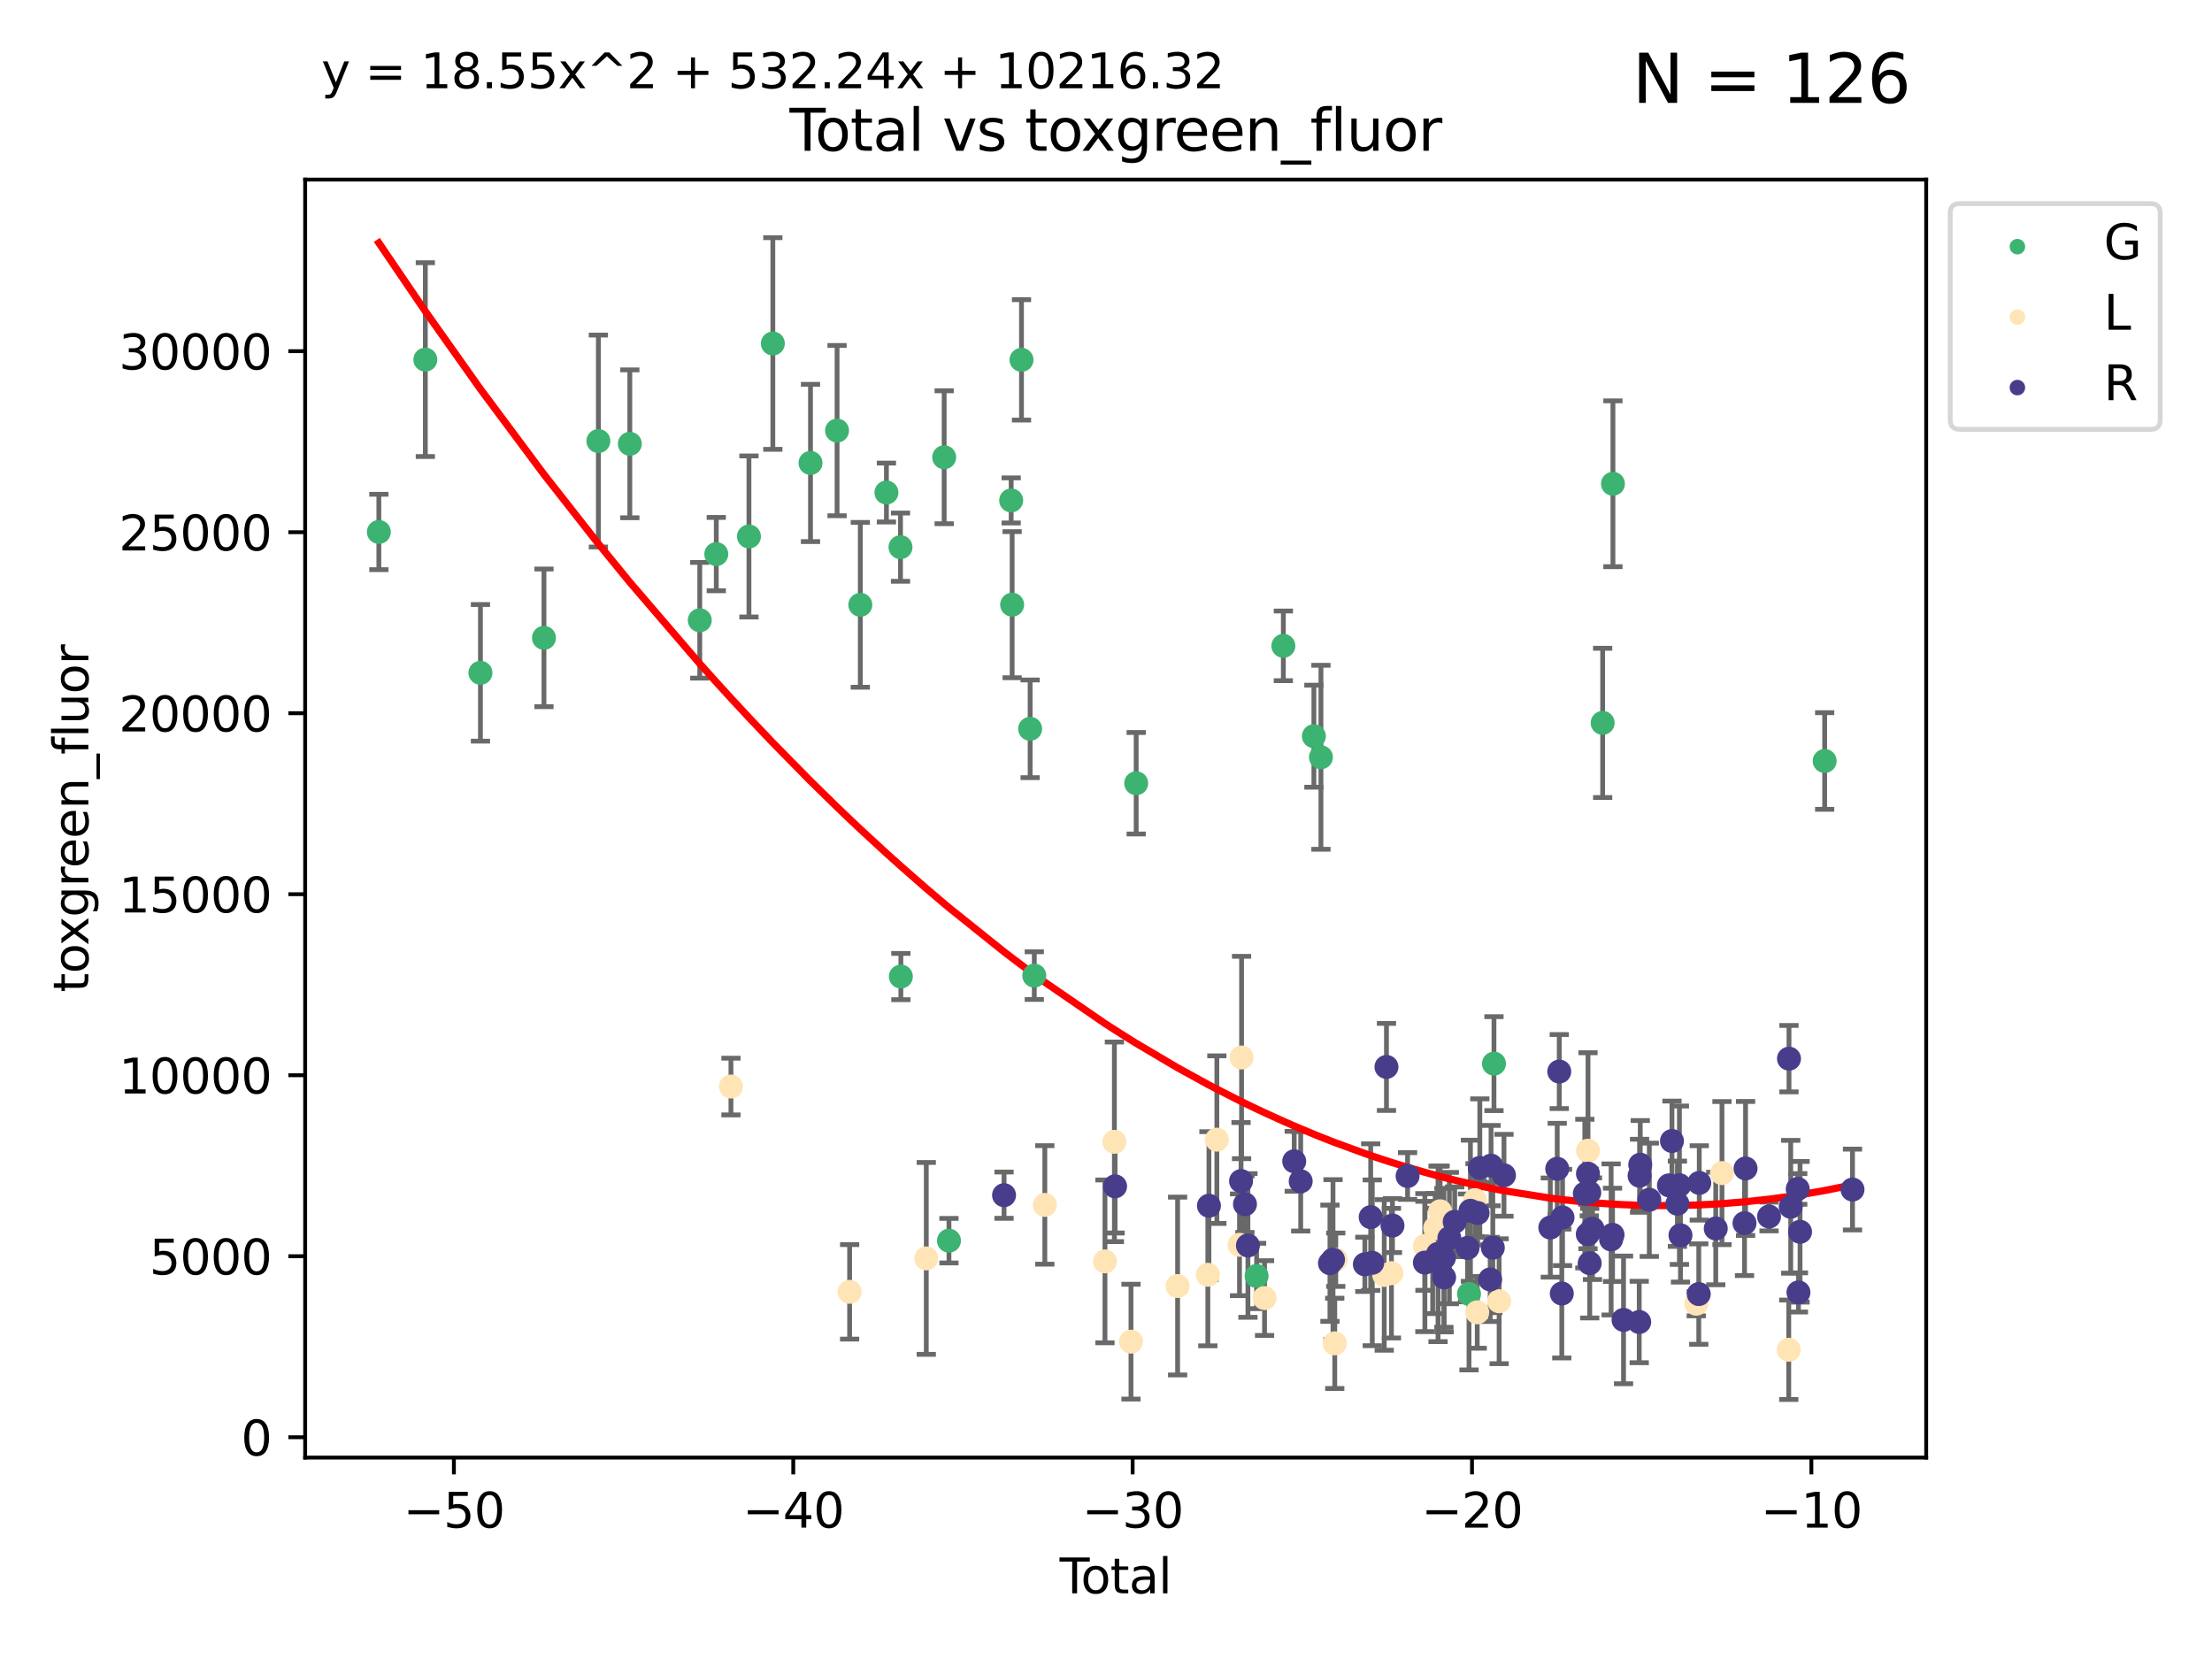 <?xml version="1.0" encoding="utf-8" standalone="no"?>
<!DOCTYPE svg PUBLIC "-//W3C//DTD SVG 1.1//EN"
  "http://www.w3.org/Graphics/SVG/1.1/DTD/svg11.dtd">
<svg xmlns:xlink="http://www.w3.org/1999/xlink" width="460.8pt" height="345.6pt" viewBox="0 0 460.8 345.6" xmlns="http://www.w3.org/2000/svg" version="1.1">
 <defs>
  <style type="text/css">*{stroke-linejoin: round; stroke-linecap: butt}</style>
 </defs>
 <g id="figure_1">
  <g id="patch_1">
   <path d="M 0 345.6 
L 460.8 345.6 
L 460.8 0 
L 0 0 
z
" style="fill: #ffffff"/>
  </g>
  <g id="axes_1">
   <g id="patch_2">
    <path d="M 63.571 303.64 
L 401.26 303.64 
L 401.26 37.411 
L 63.571 37.411 
z
" style="fill: #ffffff"/>
   </g>
   <g id="PathCollection_1">
    <defs>
     <path id="m2b8f46311b" d="M 0 1.118 
C 0.297 1.118 0.581 1 0.791 0.791 
C 1 0.581 1.118 0.297 1.118 0 
C 1.118 -0.297 1 -0.581 0.791 -0.791 
C 0.581 -1 0.297 -1.118 0 -1.118 
C -0.297 -1.118 -0.581 -1 -0.791 -0.791 
C -1 -0.581 -1.118 -0.297 -1.118 0 
C -1.118 0.297 -1 0.581 -0.791 0.791 
C -0.581 1 -0.297 1.118 0 1.118 
z
" style="stroke: #3cb371"/>
    </defs>
    <g clip-path="url(#pff276c475e)">
     <use xlink:href="#m2b8f46311b" x="78.921" y="110.818" style="fill: #3cb371; stroke: #3cb371"/>
     <use xlink:href="#m2b8f46311b" x="88.605" y="74.917" style="fill: #3cb371; stroke: #3cb371"/>
     <use xlink:href="#m2b8f46311b" x="100.086" y="140.164" style="fill: #3cb371; stroke: #3cb371"/>
     <use xlink:href="#m2b8f46311b" x="113.318" y="132.876" style="fill: #3cb371; stroke: #3cb371"/>
     <use xlink:href="#m2b8f46311b" x="124.652" y="91.878" style="fill: #3cb371; stroke: #3cb371"/>
     <use xlink:href="#m2b8f46311b" x="131.203" y="92.454" style="fill: #3cb371; stroke: #3cb371"/>
     <use xlink:href="#m2b8f46311b" x="145.776" y="129.214" style="fill: #3cb371; stroke: #3cb371"/>
     <use xlink:href="#m2b8f46311b" x="149.215" y="115.427" style="fill: #3cb371; stroke: #3cb371"/>
     <use xlink:href="#m2b8f46311b" x="156.02" y="111.756" style="fill: #3cb371; stroke: #3cb371"/>
     <use xlink:href="#m2b8f46311b" x="160.997" y="71.556" style="fill: #3cb371; stroke: #3cb371"/>
     <use xlink:href="#m2b8f46311b" x="168.841" y="96.439" style="fill: #3cb371; stroke: #3cb371"/>
     <use xlink:href="#m2b8f46311b" x="174.375" y="89.701" style="fill: #3cb371; stroke: #3cb371"/>
     <use xlink:href="#m2b8f46311b" x="179.22" y="125.996" style="fill: #3cb371; stroke: #3cb371"/>
     <use xlink:href="#m2b8f46311b" x="184.66" y="102.603" style="fill: #3cb371; stroke: #3cb371"/>
     <use xlink:href="#m2b8f46311b" x="187.59" y="113.987" style="fill: #3cb371; stroke: #3cb371"/>
     <use xlink:href="#m2b8f46311b" x="187.667" y="203.432" style="fill: #3cb371; stroke: #3cb371"/>
     <use xlink:href="#m2b8f46311b" x="196.689" y="95.255" style="fill: #3cb371; stroke: #3cb371"/>
     <use xlink:href="#m2b8f46311b" x="197.686" y="258.454" style="fill: #3cb371; stroke: #3cb371"/>
     <use xlink:href="#m2b8f46311b" x="210.644" y="104.25" style="fill: #3cb371; stroke: #3cb371"/>
     <use xlink:href="#m2b8f46311b" x="210.848" y="125.966" style="fill: #3cb371; stroke: #3cb371"/>
     <use xlink:href="#m2b8f46311b" x="212.797" y="74.964" style="fill: #3cb371; stroke: #3cb371"/>
     <use xlink:href="#m2b8f46311b" x="214.596" y="151.823" style="fill: #3cb371; stroke: #3cb371"/>
     <use xlink:href="#m2b8f46311b" x="215.462" y="203.237" style="fill: #3cb371; stroke: #3cb371"/>
     <use xlink:href="#m2b8f46311b" x="236.688" y="163.163" style="fill: #3cb371; stroke: #3cb371"/>
     <use xlink:href="#m2b8f46311b" x="261.776" y="265.808" style="fill: #3cb371; stroke: #3cb371"/>
     <use xlink:href="#m2b8f46311b" x="267.346" y="134.542" style="fill: #3cb371; stroke: #3cb371"/>
     <use xlink:href="#m2b8f46311b" x="273.709" y="153.36" style="fill: #3cb371; stroke: #3cb371"/>
     <use xlink:href="#m2b8f46311b" x="275.176" y="157.75" style="fill: #3cb371; stroke: #3cb371"/>
     <use xlink:href="#m2b8f46311b" x="306.021" y="269.544" style="fill: #3cb371; stroke: #3cb371"/>
     <use xlink:href="#m2b8f46311b" x="311.22" y="221.573" style="fill: #3cb371; stroke: #3cb371"/>
     <use xlink:href="#m2b8f46311b" x="333.863" y="150.592" style="fill: #3cb371; stroke: #3cb371"/>
     <use xlink:href="#m2b8f46311b" x="336.004" y="100.779" style="fill: #3cb371; stroke: #3cb371"/>
     <use xlink:href="#m2b8f46311b" x="380.113" y="158.527" style="fill: #3cb371; stroke: #3cb371"/>
    </g>
   </g>
   <g id="PathCollection_2">
    <defs>
     <path id="mda72c41e14" d="M 0 1.118 
C 0.297 1.118 0.581 1 0.791 0.791 
C 1 0.581 1.118 0.297 1.118 0 
C 1.118 -0.297 1 -0.581 0.791 -0.791 
C 0.581 -1 0.297 -1.118 0 -1.118 
C -0.297 -1.118 -0.581 -1 -0.791 -0.791 
C -1 -0.581 -1.118 -0.297 -1.118 0 
C -1.118 0.297 -1 0.581 -0.791 0.791 
C -0.581 1 -0.297 1.118 0 1.118 
z
" style="stroke: #ffe4b5"/>
    </defs>
    <g clip-path="url(#pff276c475e)">
     <use xlink:href="#mda72c41e14" x="152.27" y="226.347" style="fill: #ffe4b5; stroke: #ffe4b5"/>
     <use xlink:href="#mda72c41e14" x="176.992" y="269.112" style="fill: #ffe4b5; stroke: #ffe4b5"/>
     <use xlink:href="#mda72c41e14" x="192.96" y="262.152" style="fill: #ffe4b5; stroke: #ffe4b5"/>
     <use xlink:href="#mda72c41e14" x="217.655" y="251.005" style="fill: #ffe4b5; stroke: #ffe4b5"/>
     <use xlink:href="#mda72c41e14" x="230.184" y="262.77" style="fill: #ffe4b5; stroke: #ffe4b5"/>
     <use xlink:href="#mda72c41e14" x="232.15" y="237.862" style="fill: #ffe4b5; stroke: #ffe4b5"/>
     <use xlink:href="#mda72c41e14" x="235.606" y="279.493" style="fill: #ffe4b5; stroke: #ffe4b5"/>
     <use xlink:href="#mda72c41e14" x="245.317" y="267.905" style="fill: #ffe4b5; stroke: #ffe4b5"/>
     <use xlink:href="#mda72c41e14" x="251.615" y="265.56" style="fill: #ffe4b5; stroke: #ffe4b5"/>
     <use xlink:href="#mda72c41e14" x="253.494" y="237.409" style="fill: #ffe4b5; stroke: #ffe4b5"/>
     <use xlink:href="#mda72c41e14" x="258.212" y="259.316" style="fill: #ffe4b5; stroke: #ffe4b5"/>
     <use xlink:href="#mda72c41e14" x="258.642" y="220.294" style="fill: #ffe4b5; stroke: #ffe4b5"/>
     <use xlink:href="#mda72c41e14" x="263.429" y="270.408" style="fill: #ffe4b5; stroke: #ffe4b5"/>
     <use xlink:href="#mda72c41e14" x="278.053" y="279.845" style="fill: #ffe4b5; stroke: #ffe4b5"/>
     <use xlink:href="#mda72c41e14" x="278.264" y="262.42" style="fill: #ffe4b5; stroke: #ffe4b5"/>
     <use xlink:href="#mda72c41e14" x="288.363" y="265.594" style="fill: #ffe4b5; stroke: #ffe4b5"/>
     <use xlink:href="#mda72c41e14" x="289.861" y="265.224" style="fill: #ffe4b5; stroke: #ffe4b5"/>
     <use xlink:href="#mda72c41e14" x="296.843" y="259.533" style="fill: #ffe4b5; stroke: #ffe4b5"/>
     <use xlink:href="#mda72c41e14" x="298.977" y="255.843" style="fill: #ffe4b5; stroke: #ffe4b5"/>
     <use xlink:href="#mda72c41e14" x="300" y="252.333" style="fill: #ffe4b5; stroke: #ffe4b5"/>
     <use xlink:href="#mda72c41e14" x="307.275" y="250.005" style="fill: #ffe4b5; stroke: #ffe4b5"/>
     <use xlink:href="#mda72c41e14" x="307.734" y="273.385" style="fill: #ffe4b5; stroke: #ffe4b5"/>
     <use xlink:href="#mda72c41e14" x="312.296" y="271.071" style="fill: #ffe4b5; stroke: #ffe4b5"/>
     <use xlink:href="#mda72c41e14" x="330.81" y="239.716" style="fill: #ffe4b5; stroke: #ffe4b5"/>
     <use xlink:href="#mda72c41e14" x="353.361" y="271.586" style="fill: #ffe4b5; stroke: #ffe4b5"/>
     <use xlink:href="#mda72c41e14" x="358.719" y="244.376" style="fill: #ffe4b5; stroke: #ffe4b5"/>
     <use xlink:href="#mda72c41e14" x="372.631" y="281.18" style="fill: #ffe4b5; stroke: #ffe4b5"/>
    </g>
   </g>
   <g id="PathCollection_3">
    <defs>
     <path id="mece8cc7b94" d="M 0 1.118 
C 0.297 1.118 0.581 1 0.791 0.791 
C 1 0.581 1.118 0.297 1.118 0 
C 1.118 -0.297 1 -0.581 0.791 -0.791 
C 0.581 -1 0.297 -1.118 0 -1.118 
C -0.297 -1.118 -0.581 -1 -0.791 -0.791 
C -1 -0.581 -1.118 -0.297 -1.118 0 
C -1.118 0.297 -1 0.581 -0.791 0.791 
C -0.581 1 -0.297 1.118 0 1.118 
z
" style="stroke: #483d8b"/>
    </defs>
    <g clip-path="url(#pff276c475e)">
     <use xlink:href="#mece8cc7b94" x="209.162" y="248.977" style="fill: #483d8b; stroke: #483d8b"/>
     <use xlink:href="#mece8cc7b94" x="232.291" y="247.135" style="fill: #483d8b; stroke: #483d8b"/>
     <use xlink:href="#mece8cc7b94" x="251.843" y="251.176" style="fill: #483d8b; stroke: #483d8b"/>
     <use xlink:href="#mece8cc7b94" x="258.533" y="246.037" style="fill: #483d8b; stroke: #483d8b"/>
     <use xlink:href="#mece8cc7b94" x="259.349" y="250.859" style="fill: #483d8b; stroke: #483d8b"/>
     <use xlink:href="#mece8cc7b94" x="259.967" y="259.454" style="fill: #483d8b; stroke: #483d8b"/>
     <use xlink:href="#mece8cc7b94" x="269.609" y="241.918" style="fill: #483d8b; stroke: #483d8b"/>
     <use xlink:href="#mece8cc7b94" x="270.959" y="246.079" style="fill: #483d8b; stroke: #483d8b"/>
     <use xlink:href="#mece8cc7b94" x="277.053" y="263.153" style="fill: #483d8b; stroke: #483d8b"/>
     <use xlink:href="#mece8cc7b94" x="277.689" y="262.4" style="fill: #483d8b; stroke: #483d8b"/>
     <use xlink:href="#mece8cc7b94" x="284.321" y="263.384" style="fill: #483d8b; stroke: #483d8b"/>
     <use xlink:href="#mece8cc7b94" x="285.539" y="253.552" style="fill: #483d8b; stroke: #483d8b"/>
     <use xlink:href="#mece8cc7b94" x="285.868" y="263.066" style="fill: #483d8b; stroke: #483d8b"/>
     <use xlink:href="#mece8cc7b94" x="288.826" y="222.261" style="fill: #483d8b; stroke: #483d8b"/>
     <use xlink:href="#mece8cc7b94" x="290.08" y="255.302" style="fill: #483d8b; stroke: #483d8b"/>
     <use xlink:href="#mece8cc7b94" x="293.224" y="244.989" style="fill: #483d8b; stroke: #483d8b"/>
     <use xlink:href="#mece8cc7b94" x="296.829" y="263.025" style="fill: #483d8b; stroke: #483d8b"/>
     <use xlink:href="#mece8cc7b94" x="298.453" y="262.669" style="fill: #483d8b; stroke: #483d8b"/>
     <use xlink:href="#mece8cc7b94" x="299.569" y="261.199" style="fill: #483d8b; stroke: #483d8b"/>
     <use xlink:href="#mece8cc7b94" x="300.793" y="262.029" style="fill: #483d8b; stroke: #483d8b"/>
     <use xlink:href="#mece8cc7b94" x="300.829" y="266.107" style="fill: #483d8b; stroke: #483d8b"/>
     <use xlink:href="#mece8cc7b94" x="301.93" y="257.915" style="fill: #483d8b; stroke: #483d8b"/>
     <use xlink:href="#mece8cc7b94" x="303.041" y="254.521" style="fill: #483d8b; stroke: #483d8b"/>
     <use xlink:href="#mece8cc7b94" x="305.714" y="259.966" style="fill: #483d8b; stroke: #483d8b"/>
     <use xlink:href="#mece8cc7b94" x="306.318" y="252.225" style="fill: #483d8b; stroke: #483d8b"/>
     <use xlink:href="#mece8cc7b94" x="307.812" y="252.689" style="fill: #483d8b; stroke: #483d8b"/>
     <use xlink:href="#mece8cc7b94" x="308.273" y="243.302" style="fill: #483d8b; stroke: #483d8b"/>
     <use xlink:href="#mece8cc7b94" x="310.432" y="266.527" style="fill: #483d8b; stroke: #483d8b"/>
     <use xlink:href="#mece8cc7b94" x="310.615" y="242.82" style="fill: #483d8b; stroke: #483d8b"/>
     <use xlink:href="#mece8cc7b94" x="310.982" y="259.917" style="fill: #483d8b; stroke: #483d8b"/>
     <use xlink:href="#mece8cc7b94" x="313.307" y="244.833" style="fill: #483d8b; stroke: #483d8b"/>
     <use xlink:href="#mece8cc7b94" x="322.957" y="255.726" style="fill: #483d8b; stroke: #483d8b"/>
     <use xlink:href="#mece8cc7b94" x="324.399" y="243.481" style="fill: #483d8b; stroke: #483d8b"/>
     <use xlink:href="#mece8cc7b94" x="324.822" y="223.224" style="fill: #483d8b; stroke: #483d8b"/>
     <use xlink:href="#mece8cc7b94" x="325.351" y="269.466" style="fill: #483d8b; stroke: #483d8b"/>
     <use xlink:href="#mece8cc7b94" x="325.505" y="253.622" style="fill: #483d8b; stroke: #483d8b"/>
     <use xlink:href="#mece8cc7b94" x="330.146" y="248.65" style="fill: #483d8b; stroke: #483d8b"/>
     <use xlink:href="#mece8cc7b94" x="330.766" y="257.107" style="fill: #483d8b; stroke: #483d8b"/>
     <use xlink:href="#mece8cc7b94" x="330.802" y="244.498" style="fill: #483d8b; stroke: #483d8b"/>
     <use xlink:href="#mece8cc7b94" x="331.078" y="248.418" style="fill: #483d8b; stroke: #483d8b"/>
     <use xlink:href="#mece8cc7b94" x="331.166" y="263.146" style="fill: #483d8b; stroke: #483d8b"/>
     <use xlink:href="#mece8cc7b94" x="331.741" y="255.964" style="fill: #483d8b; stroke: #483d8b"/>
     <use xlink:href="#mece8cc7b94" x="335.625" y="258.194" style="fill: #483d8b; stroke: #483d8b"/>
     <use xlink:href="#mece8cc7b94" x="335.922" y="257.234" style="fill: #483d8b; stroke: #483d8b"/>
     <use xlink:href="#mece8cc7b94" x="338.212" y="274.961" style="fill: #483d8b; stroke: #483d8b"/>
     <use xlink:href="#mece8cc7b94" x="341.481" y="275.395" style="fill: #483d8b; stroke: #483d8b"/>
     <use xlink:href="#mece8cc7b94" x="341.552" y="244.927" style="fill: #483d8b; stroke: #483d8b"/>
     <use xlink:href="#mece8cc7b94" x="341.696" y="242.628" style="fill: #483d8b; stroke: #483d8b"/>
     <use xlink:href="#mece8cc7b94" x="343.579" y="249.935" style="fill: #483d8b; stroke: #483d8b"/>
     <use xlink:href="#mece8cc7b94" x="347.67" y="246.932" style="fill: #483d8b; stroke: #483d8b"/>
     <use xlink:href="#mece8cc7b94" x="348.301" y="237.691" style="fill: #483d8b; stroke: #483d8b"/>
     <use xlink:href="#mece8cc7b94" x="349.435" y="250.764" style="fill: #483d8b; stroke: #483d8b"/>
     <use xlink:href="#mece8cc7b94" x="349.853" y="246.9" style="fill: #483d8b; stroke: #483d8b"/>
     <use xlink:href="#mece8cc7b94" x="350.073" y="257.335" style="fill: #483d8b; stroke: #483d8b"/>
     <use xlink:href="#mece8cc7b94" x="353.886" y="269.576" style="fill: #483d8b; stroke: #483d8b"/>
     <use xlink:href="#mece8cc7b94" x="353.987" y="246.422" style="fill: #483d8b; stroke: #483d8b"/>
     <use xlink:href="#mece8cc7b94" x="357.424" y="255.916" style="fill: #483d8b; stroke: #483d8b"/>
     <use xlink:href="#mece8cc7b94" x="363.415" y="254.806" style="fill: #483d8b; stroke: #483d8b"/>
     <use xlink:href="#mece8cc7b94" x="363.634" y="243.411" style="fill: #483d8b; stroke: #483d8b"/>
     <use xlink:href="#mece8cc7b94" x="368.526" y="253.423" style="fill: #483d8b; stroke: #483d8b"/>
     <use xlink:href="#mece8cc7b94" x="372.68" y="220.538" style="fill: #483d8b; stroke: #483d8b"/>
     <use xlink:href="#mece8cc7b94" x="373.041" y="251.391" style="fill: #483d8b; stroke: #483d8b"/>
     <use xlink:href="#mece8cc7b94" x="374.499" y="247.68" style="fill: #483d8b; stroke: #483d8b"/>
     <use xlink:href="#mece8cc7b94" x="374.651" y="269.236" style="fill: #483d8b; stroke: #483d8b"/>
     <use xlink:href="#mece8cc7b94" x="374.984" y="256.604" style="fill: #483d8b; stroke: #483d8b"/>
     <use xlink:href="#mece8cc7b94" x="385.911" y="247.803" style="fill: #483d8b; stroke: #483d8b"/>
    </g>
   </g>
   <g id="matplotlib.axis_1">
    <g id="xtick_1">
     <g id="line2d_1">
      <defs>
       <path id="m81a04da550" d="M 0 0 
L 0 3.5 
" style="stroke: #000000; stroke-width: 0.8"/>
      </defs>
      <g>
       <use xlink:href="#m81a04da550" x="94.555" y="303.64" style="stroke: #000000; stroke-width: 0.8"/>
      </g>
     </g>
     <g id="text_1">
      <!-- −50 -->
      <g transform="translate(84.003 318.238)scale(0.1 -0.1)">
       <defs>
        <path id="DejaVuSans-2212" d="M 678 2272 
L 4684 2272 
L 4684 1741 
L 678 1741 
L 678 2272 
z
" transform="scale(0.016)"/>
        <path id="DejaVuSans-35" d="M 691 4666 
L 3169 4666 
L 3169 4134 
L 1269 4134 
L 1269 2991 
Q 1406 3038 1543 3061 
Q 1681 3084 1819 3084 
Q 2600 3084 3056 2656 
Q 3513 2228 3513 1497 
Q 3513 744 3044 326 
Q 2575 -91 1722 -91 
Q 1428 -91 1123 -41 
Q 819 9 494 109 
L 494 744 
Q 775 591 1075 516 
Q 1375 441 1709 441 
Q 2250 441 2565 725 
Q 2881 1009 2881 1497 
Q 2881 1984 2565 2268 
Q 2250 2553 1709 2553 
Q 1456 2553 1204 2497 
Q 953 2441 691 2322 
L 691 4666 
z
" transform="scale(0.016)"/>
        <path id="DejaVuSans-30" d="M 2034 4250 
Q 1547 4250 1301 3770 
Q 1056 3291 1056 2328 
Q 1056 1369 1301 889 
Q 1547 409 2034 409 
Q 2525 409 2770 889 
Q 3016 1369 3016 2328 
Q 3016 3291 2770 3770 
Q 2525 4250 2034 4250 
z
M 2034 4750 
Q 2819 4750 3233 4129 
Q 3647 3509 3647 2328 
Q 3647 1150 3233 529 
Q 2819 -91 2034 -91 
Q 1250 -91 836 529 
Q 422 1150 422 2328 
Q 422 3509 836 4129 
Q 1250 4750 2034 4750 
z
" transform="scale(0.016)"/>
       </defs>
       <use xlink:href="#DejaVuSans-2212"/>
       <use xlink:href="#DejaVuSans-35" x="83.789"/>
       <use xlink:href="#DejaVuSans-30" x="147.412"/>
      </g>
     </g>
    </g>
    <g id="xtick_2">
     <g id="line2d_2">
      <g>
       <use xlink:href="#m81a04da550" x="165.252" y="303.64" style="stroke: #000000; stroke-width: 0.8"/>
      </g>
     </g>
     <g id="text_2">
      <!-- −40 -->
      <g transform="translate(154.7 318.238)scale(0.1 -0.1)">
       <defs>
        <path id="DejaVuSans-34" d="M 2419 4116 
L 825 1625 
L 2419 1625 
L 2419 4116 
z
M 2253 4666 
L 3047 4666 
L 3047 1625 
L 3713 1625 
L 3713 1100 
L 3047 1100 
L 3047 0 
L 2419 0 
L 2419 1100 
L 313 1100 
L 313 1709 
L 2253 4666 
z
" transform="scale(0.016)"/>
       </defs>
       <use xlink:href="#DejaVuSans-2212"/>
       <use xlink:href="#DejaVuSans-34" x="83.789"/>
       <use xlink:href="#DejaVuSans-30" x="147.412"/>
      </g>
     </g>
    </g>
    <g id="xtick_3">
     <g id="line2d_3">
      <g>
       <use xlink:href="#m81a04da550" x="235.949" y="303.64" style="stroke: #000000; stroke-width: 0.8"/>
      </g>
     </g>
     <g id="text_3">
      <!-- −30 -->
      <g transform="translate(225.396 318.238)scale(0.1 -0.1)">
       <defs>
        <path id="DejaVuSans-33" d="M 2597 2516 
Q 3050 2419 3304 2112 
Q 3559 1806 3559 1356 
Q 3559 666 3084 287 
Q 2609 -91 1734 -91 
Q 1441 -91 1130 -33 
Q 819 25 488 141 
L 488 750 
Q 750 597 1062 519 
Q 1375 441 1716 441 
Q 2309 441 2620 675 
Q 2931 909 2931 1356 
Q 2931 1769 2642 2001 
Q 2353 2234 1838 2234 
L 1294 2234 
L 1294 2753 
L 1863 2753 
Q 2328 2753 2575 2939 
Q 2822 3125 2822 3475 
Q 2822 3834 2567 4026 
Q 2313 4219 1838 4219 
Q 1578 4219 1281 4162 
Q 984 4106 628 3988 
L 628 4550 
Q 988 4650 1302 4700 
Q 1616 4750 1894 4750 
Q 2613 4750 3031 4423 
Q 3450 4097 3450 3541 
Q 3450 3153 3228 2886 
Q 3006 2619 2597 2516 
z
" transform="scale(0.016)"/>
       </defs>
       <use xlink:href="#DejaVuSans-2212"/>
       <use xlink:href="#DejaVuSans-33" x="83.789"/>
       <use xlink:href="#DejaVuSans-30" x="147.412"/>
      </g>
     </g>
    </g>
    <g id="xtick_4">
     <g id="line2d_4">
      <g>
       <use xlink:href="#m81a04da550" x="306.645" y="303.64" style="stroke: #000000; stroke-width: 0.8"/>
      </g>
     </g>
     <g id="text_4">
      <!-- −20 -->
      <g transform="translate(296.093 318.238)scale(0.1 -0.1)">
       <defs>
        <path id="DejaVuSans-32" d="M 1228 531 
L 3431 531 
L 3431 0 
L 469 0 
L 469 531 
Q 828 903 1448 1529 
Q 2069 2156 2228 2338 
Q 2531 2678 2651 2914 
Q 2772 3150 2772 3378 
Q 2772 3750 2511 3984 
Q 2250 4219 1831 4219 
Q 1534 4219 1204 4116 
Q 875 4013 500 3803 
L 500 4441 
Q 881 4594 1212 4672 
Q 1544 4750 1819 4750 
Q 2544 4750 2975 4387 
Q 3406 4025 3406 3419 
Q 3406 3131 3298 2873 
Q 3191 2616 2906 2266 
Q 2828 2175 2409 1742 
Q 1991 1309 1228 531 
z
" transform="scale(0.016)"/>
       </defs>
       <use xlink:href="#DejaVuSans-2212"/>
       <use xlink:href="#DejaVuSans-32" x="83.789"/>
       <use xlink:href="#DejaVuSans-30" x="147.412"/>
      </g>
     </g>
    </g>
    <g id="xtick_5">
     <g id="line2d_5">
      <g>
       <use xlink:href="#m81a04da550" x="377.342" y="303.64" style="stroke: #000000; stroke-width: 0.8"/>
      </g>
     </g>
     <g id="text_5">
      <!-- −10 -->
      <g transform="translate(366.79 318.238)scale(0.1 -0.1)">
       <defs>
        <path id="DejaVuSans-31" d="M 794 531 
L 1825 531 
L 1825 4091 
L 703 3866 
L 703 4441 
L 1819 4666 
L 2450 4666 
L 2450 531 
L 3481 531 
L 3481 0 
L 794 0 
L 794 531 
z
" transform="scale(0.016)"/>
       </defs>
       <use xlink:href="#DejaVuSans-2212"/>
       <use xlink:href="#DejaVuSans-31" x="83.789"/>
       <use xlink:href="#DejaVuSans-30" x="147.412"/>
      </g>
     </g>
    </g>
    <g id="text_6">
     <!-- Total -->
     <g transform="translate(220.739 331.917)scale(0.1 -0.1)">
      <defs>
       <path id="DejaVuSans-54" d="M -19 4666 
L 3928 4666 
L 3928 4134 
L 2272 4134 
L 2272 0 
L 1638 0 
L 1638 4134 
L -19 4134 
L -19 4666 
z
" transform="scale(0.016)"/>
       <path id="DejaVuSans-6f" d="M 1959 3097 
Q 1497 3097 1228 2736 
Q 959 2375 959 1747 
Q 959 1119 1226 758 
Q 1494 397 1959 397 
Q 2419 397 2687 759 
Q 2956 1122 2956 1747 
Q 2956 2369 2687 2733 
Q 2419 3097 1959 3097 
z
M 1959 3584 
Q 2709 3584 3137 3096 
Q 3566 2609 3566 1747 
Q 3566 888 3137 398 
Q 2709 -91 1959 -91 
Q 1206 -91 779 398 
Q 353 888 353 1747 
Q 353 2609 779 3096 
Q 1206 3584 1959 3584 
z
" transform="scale(0.016)"/>
       <path id="DejaVuSans-74" d="M 1172 4494 
L 1172 3500 
L 2356 3500 
L 2356 3053 
L 1172 3053 
L 1172 1153 
Q 1172 725 1289 603 
Q 1406 481 1766 481 
L 2356 481 
L 2356 0 
L 1766 0 
Q 1100 0 847 248 
Q 594 497 594 1153 
L 594 3053 
L 172 3053 
L 172 3500 
L 594 3500 
L 594 4494 
L 1172 4494 
z
" transform="scale(0.016)"/>
       <path id="DejaVuSans-61" d="M 2194 1759 
Q 1497 1759 1228 1600 
Q 959 1441 959 1056 
Q 959 750 1161 570 
Q 1363 391 1709 391 
Q 2188 391 2477 730 
Q 2766 1069 2766 1631 
L 2766 1759 
L 2194 1759 
z
M 3341 1997 
L 3341 0 
L 2766 0 
L 2766 531 
Q 2569 213 2275 61 
Q 1981 -91 1556 -91 
Q 1019 -91 701 211 
Q 384 513 384 1019 
Q 384 1609 779 1909 
Q 1175 2209 1959 2209 
L 2766 2209 
L 2766 2266 
Q 2766 2663 2505 2880 
Q 2244 3097 1772 3097 
Q 1472 3097 1187 3025 
Q 903 2953 641 2809 
L 641 3341 
Q 956 3463 1253 3523 
Q 1550 3584 1831 3584 
Q 2591 3584 2966 3190 
Q 3341 2797 3341 1997 
z
" transform="scale(0.016)"/>
       <path id="DejaVuSans-6c" d="M 603 4863 
L 1178 4863 
L 1178 0 
L 603 0 
L 603 4863 
z
" transform="scale(0.016)"/>
      </defs>
      <use xlink:href="#DejaVuSans-54"/>
      <use xlink:href="#DejaVuSans-6f" x="44.084"/>
      <use xlink:href="#DejaVuSans-74" x="105.266"/>
      <use xlink:href="#DejaVuSans-61" x="144.475"/>
      <use xlink:href="#DejaVuSans-6c" x="205.754"/>
     </g>
    </g>
   </g>
   <g id="matplotlib.axis_2">
    <g id="ytick_1">
     <g id="line2d_6">
      <defs>
       <path id="mb41d012c73" d="M 0 0 
L -3.5 0 
" style="stroke: #000000; stroke-width: 0.8"/>
      </defs>
      <g>
       <use xlink:href="#mb41d012c73" x="63.571" y="299.406" style="stroke: #000000; stroke-width: 0.8"/>
      </g>
     </g>
     <g id="text_7">
      <!-- 0 -->
      <g transform="translate(50.209 303.205)scale(0.1 -0.1)">
       <use xlink:href="#DejaVuSans-30"/>
      </g>
     </g>
    </g>
    <g id="ytick_2">
     <g id="line2d_7">
      <g>
       <use xlink:href="#mb41d012c73" x="63.571" y="261.698" style="stroke: #000000; stroke-width: 0.8"/>
      </g>
     </g>
     <g id="text_8">
      <!-- 5000 -->
      <g transform="translate(31.121 265.498)scale(0.1 -0.1)">
       <use xlink:href="#DejaVuSans-35"/>
       <use xlink:href="#DejaVuSans-30" x="63.623"/>
       <use xlink:href="#DejaVuSans-30" x="127.246"/>
       <use xlink:href="#DejaVuSans-30" x="190.869"/>
      </g>
     </g>
    </g>
    <g id="ytick_3">
     <g id="line2d_8">
      <g>
       <use xlink:href="#mb41d012c73" x="63.571" y="223.991" style="stroke: #000000; stroke-width: 0.8"/>
      </g>
     </g>
     <g id="text_9">
      <!-- 10000 -->
      <g transform="translate(24.759 227.79)scale(0.1 -0.1)">
       <use xlink:href="#DejaVuSans-31"/>
       <use xlink:href="#DejaVuSans-30" x="63.623"/>
       <use xlink:href="#DejaVuSans-30" x="127.246"/>
       <use xlink:href="#DejaVuSans-30" x="190.869"/>
       <use xlink:href="#DejaVuSans-30" x="254.492"/>
      </g>
     </g>
    </g>
    <g id="ytick_4">
     <g id="line2d_9">
      <g>
       <use xlink:href="#mb41d012c73" x="63.571" y="186.283" style="stroke: #000000; stroke-width: 0.8"/>
      </g>
     </g>
     <g id="text_10">
      <!-- 15000 -->
      <g transform="translate(24.759 190.082)scale(0.1 -0.1)">
       <use xlink:href="#DejaVuSans-31"/>
       <use xlink:href="#DejaVuSans-35" x="63.623"/>
       <use xlink:href="#DejaVuSans-30" x="127.246"/>
       <use xlink:href="#DejaVuSans-30" x="190.869"/>
       <use xlink:href="#DejaVuSans-30" x="254.492"/>
      </g>
     </g>
    </g>
    <g id="ytick_5">
     <g id="line2d_10">
      <g>
       <use xlink:href="#mb41d012c73" x="63.571" y="148.575" style="stroke: #000000; stroke-width: 0.8"/>
      </g>
     </g>
     <g id="text_11">
      <!-- 20000 -->
      <g transform="translate(24.759 152.374)scale(0.1 -0.1)">
       <use xlink:href="#DejaVuSans-32"/>
       <use xlink:href="#DejaVuSans-30" x="63.623"/>
       <use xlink:href="#DejaVuSans-30" x="127.246"/>
       <use xlink:href="#DejaVuSans-30" x="190.869"/>
       <use xlink:href="#DejaVuSans-30" x="254.492"/>
      </g>
     </g>
    </g>
    <g id="ytick_6">
     <g id="line2d_11">
      <g>
       <use xlink:href="#mb41d012c73" x="63.571" y="110.867" style="stroke: #000000; stroke-width: 0.8"/>
      </g>
     </g>
     <g id="text_12">
      <!-- 25000 -->
      <g transform="translate(24.759 114.666)scale(0.1 -0.1)">
       <use xlink:href="#DejaVuSans-32"/>
       <use xlink:href="#DejaVuSans-35" x="63.623"/>
       <use xlink:href="#DejaVuSans-30" x="127.246"/>
       <use xlink:href="#DejaVuSans-30" x="190.869"/>
       <use xlink:href="#DejaVuSans-30" x="254.492"/>
      </g>
     </g>
    </g>
    <g id="ytick_7">
     <g id="line2d_12">
      <g>
       <use xlink:href="#mb41d012c73" x="63.571" y="73.159" style="stroke: #000000; stroke-width: 0.8"/>
      </g>
     </g>
     <g id="text_13">
      <!-- 30000 -->
      <g transform="translate(24.759 76.958)scale(0.1 -0.1)">
       <use xlink:href="#DejaVuSans-33"/>
       <use xlink:href="#DejaVuSans-30" x="63.623"/>
       <use xlink:href="#DejaVuSans-30" x="127.246"/>
       <use xlink:href="#DejaVuSans-30" x="190.869"/>
       <use xlink:href="#DejaVuSans-30" x="254.492"/>
      </g>
     </g>
    </g>
    <g id="text_14">
     <!-- toxgreen_fluor -->
     <g transform="translate(18.401 206.72)rotate(-90)scale(0.1 -0.1)">
      <defs>
       <path id="DejaVuSans-78" d="M 3513 3500 
L 2247 1797 
L 3578 0 
L 2900 0 
L 1881 1375 
L 863 0 
L 184 0 
L 1544 1831 
L 300 3500 
L 978 3500 
L 1906 2253 
L 2834 3500 
L 3513 3500 
z
" transform="scale(0.016)"/>
       <path id="DejaVuSans-67" d="M 2906 1791 
Q 2906 2416 2648 2759 
Q 2391 3103 1925 3103 
Q 1463 3103 1205 2759 
Q 947 2416 947 1791 
Q 947 1169 1205 825 
Q 1463 481 1925 481 
Q 2391 481 2648 825 
Q 2906 1169 2906 1791 
z
M 3481 434 
Q 3481 -459 3084 -895 
Q 2688 -1331 1869 -1331 
Q 1566 -1331 1297 -1286 
Q 1028 -1241 775 -1147 
L 775 -588 
Q 1028 -725 1275 -790 
Q 1522 -856 1778 -856 
Q 2344 -856 2625 -561 
Q 2906 -266 2906 331 
L 2906 616 
Q 2728 306 2450 153 
Q 2172 0 1784 0 
Q 1141 0 747 490 
Q 353 981 353 1791 
Q 353 2603 747 3093 
Q 1141 3584 1784 3584 
Q 2172 3584 2450 3431 
Q 2728 3278 2906 2969 
L 2906 3500 
L 3481 3500 
L 3481 434 
z
" transform="scale(0.016)"/>
       <path id="DejaVuSans-72" d="M 2631 2963 
Q 2534 3019 2420 3045 
Q 2306 3072 2169 3072 
Q 1681 3072 1420 2755 
Q 1159 2438 1159 1844 
L 1159 0 
L 581 0 
L 581 3500 
L 1159 3500 
L 1159 2956 
Q 1341 3275 1631 3429 
Q 1922 3584 2338 3584 
Q 2397 3584 2469 3576 
Q 2541 3569 2628 3553 
L 2631 2963 
z
" transform="scale(0.016)"/>
       <path id="DejaVuSans-65" d="M 3597 1894 
L 3597 1613 
L 953 1613 
Q 991 1019 1311 708 
Q 1631 397 2203 397 
Q 2534 397 2845 478 
Q 3156 559 3463 722 
L 3463 178 
Q 3153 47 2828 -22 
Q 2503 -91 2169 -91 
Q 1331 -91 842 396 
Q 353 884 353 1716 
Q 353 2575 817 3079 
Q 1281 3584 2069 3584 
Q 2775 3584 3186 3129 
Q 3597 2675 3597 1894 
z
M 3022 2063 
Q 3016 2534 2758 2815 
Q 2500 3097 2075 3097 
Q 1594 3097 1305 2825 
Q 1016 2553 972 2059 
L 3022 2063 
z
" transform="scale(0.016)"/>
       <path id="DejaVuSans-6e" d="M 3513 2113 
L 3513 0 
L 2938 0 
L 2938 2094 
Q 2938 2591 2744 2837 
Q 2550 3084 2163 3084 
Q 1697 3084 1428 2787 
Q 1159 2491 1159 1978 
L 1159 0 
L 581 0 
L 581 3500 
L 1159 3500 
L 1159 2956 
Q 1366 3272 1645 3428 
Q 1925 3584 2291 3584 
Q 2894 3584 3203 3211 
Q 3513 2838 3513 2113 
z
" transform="scale(0.016)"/>
       <path id="DejaVuSans-5f" d="M 3263 -1063 
L 3263 -1509 
L -63 -1509 
L -63 -1063 
L 3263 -1063 
z
" transform="scale(0.016)"/>
       <path id="DejaVuSans-66" d="M 2375 4863 
L 2375 4384 
L 1825 4384 
Q 1516 4384 1395 4259 
Q 1275 4134 1275 3809 
L 1275 3500 
L 2222 3500 
L 2222 3053 
L 1275 3053 
L 1275 0 
L 697 0 
L 697 3053 
L 147 3053 
L 147 3500 
L 697 3500 
L 697 3744 
Q 697 4328 969 4595 
Q 1241 4863 1831 4863 
L 2375 4863 
z
" transform="scale(0.016)"/>
       <path id="DejaVuSans-75" d="M 544 1381 
L 544 3500 
L 1119 3500 
L 1119 1403 
Q 1119 906 1312 657 
Q 1506 409 1894 409 
Q 2359 409 2629 706 
Q 2900 1003 2900 1516 
L 2900 3500 
L 3475 3500 
L 3475 0 
L 2900 0 
L 2900 538 
Q 2691 219 2414 64 
Q 2138 -91 1772 -91 
Q 1169 -91 856 284 
Q 544 659 544 1381 
z
M 1991 3584 
L 1991 3584 
z
" transform="scale(0.016)"/>
      </defs>
      <use xlink:href="#DejaVuSans-74"/>
      <use xlink:href="#DejaVuSans-6f" x="39.209"/>
      <use xlink:href="#DejaVuSans-78" x="97.266"/>
      <use xlink:href="#DejaVuSans-67" x="156.445"/>
      <use xlink:href="#DejaVuSans-72" x="219.922"/>
      <use xlink:href="#DejaVuSans-65" x="258.785"/>
      <use xlink:href="#DejaVuSans-65" x="320.309"/>
      <use xlink:href="#DejaVuSans-6e" x="381.832"/>
      <use xlink:href="#DejaVuSans-5f" x="445.211"/>
      <use xlink:href="#DejaVuSans-66" x="495.211"/>
      <use xlink:href="#DejaVuSans-6c" x="530.416"/>
      <use xlink:href="#DejaVuSans-75" x="558.199"/>
      <use xlink:href="#DejaVuSans-6f" x="621.578"/>
      <use xlink:href="#DejaVuSans-72" x="682.76"/>
     </g>
    </g>
   </g>
   <g id="LineCollection_1">
    <path d="M 78.921 118.673 
L 78.921 102.964 
" clip-path="url(#pff276c475e)" style="fill: none; stroke: #696969"/>
    <path d="M 88.605 95.106 
L 88.605 54.728 
" clip-path="url(#pff276c475e)" style="fill: none; stroke: #696969"/>
    <path d="M 100.086 154.394 
L 100.086 125.934 
" clip-path="url(#pff276c475e)" style="fill: none; stroke: #696969"/>
    <path d="M 113.318 147.218 
L 113.318 118.534 
" clip-path="url(#pff276c475e)" style="fill: none; stroke: #696969"/>
    <path d="M 124.652 113.952 
L 124.652 69.805 
" clip-path="url(#pff276c475e)" style="fill: none; stroke: #696969"/>
    <path d="M 131.203 107.857 
L 131.203 77.05 
" clip-path="url(#pff276c475e)" style="fill: none; stroke: #696969"/>
    <path d="M 145.776 141.272 
L 145.776 117.156 
" clip-path="url(#pff276c475e)" style="fill: none; stroke: #696969"/>
    <path d="M 149.215 123.064 
L 149.215 107.789 
" clip-path="url(#pff276c475e)" style="fill: none; stroke: #696969"/>
    <path d="M 156.02 128.531 
L 156.02 94.981 
" clip-path="url(#pff276c475e)" style="fill: none; stroke: #696969"/>
    <path d="M 160.997 93.6 
L 160.997 49.513 
" clip-path="url(#pff276c475e)" style="fill: none; stroke: #696969"/>
    <path d="M 168.841 112.819 
L 168.841 80.059 
" clip-path="url(#pff276c475e)" style="fill: none; stroke: #696969"/>
    <path d="M 174.375 107.437 
L 174.375 71.964 
" clip-path="url(#pff276c475e)" style="fill: none; stroke: #696969"/>
    <path d="M 179.22 143.162 
L 179.22 108.829 
" clip-path="url(#pff276c475e)" style="fill: none; stroke: #696969"/>
    <path d="M 184.66 108.737 
L 184.66 96.47 
" clip-path="url(#pff276c475e)" style="fill: none; stroke: #696969"/>
    <path d="M 187.59 121.095 
L 187.59 106.878 
" clip-path="url(#pff276c475e)" style="fill: none; stroke: #696969"/>
    <path d="M 187.667 208.247 
L 187.667 198.617 
" clip-path="url(#pff276c475e)" style="fill: none; stroke: #696969"/>
    <path d="M 196.689 109.101 
L 196.689 81.409 
" clip-path="url(#pff276c475e)" style="fill: none; stroke: #696969"/>
    <path d="M 197.686 263.09 
L 197.686 253.817 
" clip-path="url(#pff276c475e)" style="fill: none; stroke: #696969"/>
    <path d="M 210.644 108.945 
L 210.644 99.554 
" clip-path="url(#pff276c475e)" style="fill: none; stroke: #696969"/>
    <path d="M 210.848 141.185 
L 210.848 110.747 
" clip-path="url(#pff276c475e)" style="fill: none; stroke: #696969"/>
    <path d="M 212.797 87.505 
L 212.797 62.422 
" clip-path="url(#pff276c475e)" style="fill: none; stroke: #696969"/>
    <path d="M 214.596 161.999 
L 214.596 141.646 
" clip-path="url(#pff276c475e)" style="fill: none; stroke: #696969"/>
    <path d="M 215.462 208.202 
L 215.462 198.272 
" clip-path="url(#pff276c475e)" style="fill: none; stroke: #696969"/>
    <path d="M 236.688 173.732 
L 236.688 152.594 
" clip-path="url(#pff276c475e)" style="fill: none; stroke: #696969"/>
    <path d="M 261.776 272.612 
L 261.776 259.003 
" clip-path="url(#pff276c475e)" style="fill: none; stroke: #696969"/>
    <path d="M 267.346 141.8 
L 267.346 127.283 
" clip-path="url(#pff276c475e)" style="fill: none; stroke: #696969"/>
    <path d="M 273.709 163.99 
L 273.709 142.73 
" clip-path="url(#pff276c475e)" style="fill: none; stroke: #696969"/>
    <path d="M 275.176 176.913 
L 275.176 138.587 
" clip-path="url(#pff276c475e)" style="fill: none; stroke: #696969"/>
    <path d="M 306.021 285.376 
L 306.021 253.712 
" clip-path="url(#pff276c475e)" style="fill: none; stroke: #696969"/>
    <path d="M 311.22 231.359 
L 311.22 211.787 
" clip-path="url(#pff276c475e)" style="fill: none; stroke: #696969"/>
    <path d="M 333.863 166.138 
L 333.863 135.045 
" clip-path="url(#pff276c475e)" style="fill: none; stroke: #696969"/>
    <path d="M 336.004 118.053 
L 336.004 83.505 
" clip-path="url(#pff276c475e)" style="fill: none; stroke: #696969"/>
    <path d="M 380.113 168.591 
L 380.113 148.463 
" clip-path="url(#pff276c475e)" style="fill: none; stroke: #696969"/>
   </g>
   <g id="line2d_13">
    <defs>
     <path id="mcab6aaa61f" d="M 2 0 
L -2 -0 
" style="stroke: #696969"/>
    </defs>
    <g clip-path="url(#pff276c475e)">
     <use xlink:href="#mcab6aaa61f" x="78.921" y="118.673" style="fill: #696969; stroke: #696969"/>
     <use xlink:href="#mcab6aaa61f" x="88.605" y="95.106" style="fill: #696969; stroke: #696969"/>
     <use xlink:href="#mcab6aaa61f" x="100.086" y="154.394" style="fill: #696969; stroke: #696969"/>
     <use xlink:href="#mcab6aaa61f" x="113.318" y="147.218" style="fill: #696969; stroke: #696969"/>
     <use xlink:href="#mcab6aaa61f" x="124.652" y="113.952" style="fill: #696969; stroke: #696969"/>
     <use xlink:href="#mcab6aaa61f" x="131.203" y="107.857" style="fill: #696969; stroke: #696969"/>
     <use xlink:href="#mcab6aaa61f" x="145.776" y="141.272" style="fill: #696969; stroke: #696969"/>
     <use xlink:href="#mcab6aaa61f" x="149.215" y="123.064" style="fill: #696969; stroke: #696969"/>
     <use xlink:href="#mcab6aaa61f" x="156.02" y="128.531" style="fill: #696969; stroke: #696969"/>
     <use xlink:href="#mcab6aaa61f" x="160.997" y="93.6" style="fill: #696969; stroke: #696969"/>
     <use xlink:href="#mcab6aaa61f" x="168.841" y="112.819" style="fill: #696969; stroke: #696969"/>
     <use xlink:href="#mcab6aaa61f" x="174.375" y="107.437" style="fill: #696969; stroke: #696969"/>
     <use xlink:href="#mcab6aaa61f" x="179.22" y="143.162" style="fill: #696969; stroke: #696969"/>
     <use xlink:href="#mcab6aaa61f" x="184.66" y="108.737" style="fill: #696969; stroke: #696969"/>
     <use xlink:href="#mcab6aaa61f" x="187.59" y="121.095" style="fill: #696969; stroke: #696969"/>
     <use xlink:href="#mcab6aaa61f" x="187.667" y="208.247" style="fill: #696969; stroke: #696969"/>
     <use xlink:href="#mcab6aaa61f" x="196.689" y="109.101" style="fill: #696969; stroke: #696969"/>
     <use xlink:href="#mcab6aaa61f" x="197.686" y="263.09" style="fill: #696969; stroke: #696969"/>
     <use xlink:href="#mcab6aaa61f" x="210.644" y="108.945" style="fill: #696969; stroke: #696969"/>
     <use xlink:href="#mcab6aaa61f" x="210.848" y="141.185" style="fill: #696969; stroke: #696969"/>
     <use xlink:href="#mcab6aaa61f" x="212.797" y="87.505" style="fill: #696969; stroke: #696969"/>
     <use xlink:href="#mcab6aaa61f" x="214.596" y="161.999" style="fill: #696969; stroke: #696969"/>
     <use xlink:href="#mcab6aaa61f" x="215.462" y="208.202" style="fill: #696969; stroke: #696969"/>
     <use xlink:href="#mcab6aaa61f" x="236.688" y="173.732" style="fill: #696969; stroke: #696969"/>
     <use xlink:href="#mcab6aaa61f" x="261.776" y="272.612" style="fill: #696969; stroke: #696969"/>
     <use xlink:href="#mcab6aaa61f" x="267.346" y="141.8" style="fill: #696969; stroke: #696969"/>
     <use xlink:href="#mcab6aaa61f" x="273.709" y="163.99" style="fill: #696969; stroke: #696969"/>
     <use xlink:href="#mcab6aaa61f" x="275.176" y="176.913" style="fill: #696969; stroke: #696969"/>
     <use xlink:href="#mcab6aaa61f" x="306.021" y="285.376" style="fill: #696969; stroke: #696969"/>
     <use xlink:href="#mcab6aaa61f" x="311.22" y="231.359" style="fill: #696969; stroke: #696969"/>
     <use xlink:href="#mcab6aaa61f" x="333.863" y="166.138" style="fill: #696969; stroke: #696969"/>
     <use xlink:href="#mcab6aaa61f" x="336.004" y="118.053" style="fill: #696969; stroke: #696969"/>
     <use xlink:href="#mcab6aaa61f" x="380.113" y="168.591" style="fill: #696969; stroke: #696969"/>
    </g>
   </g>
   <g id="line2d_14">
    <g clip-path="url(#pff276c475e)">
     <use xlink:href="#mcab6aaa61f" x="78.921" y="102.964" style="fill: #696969; stroke: #696969"/>
     <use xlink:href="#mcab6aaa61f" x="88.605" y="54.728" style="fill: #696969; stroke: #696969"/>
     <use xlink:href="#mcab6aaa61f" x="100.086" y="125.934" style="fill: #696969; stroke: #696969"/>
     <use xlink:href="#mcab6aaa61f" x="113.318" y="118.534" style="fill: #696969; stroke: #696969"/>
     <use xlink:href="#mcab6aaa61f" x="124.652" y="69.805" style="fill: #696969; stroke: #696969"/>
     <use xlink:href="#mcab6aaa61f" x="131.203" y="77.05" style="fill: #696969; stroke: #696969"/>
     <use xlink:href="#mcab6aaa61f" x="145.776" y="117.156" style="fill: #696969; stroke: #696969"/>
     <use xlink:href="#mcab6aaa61f" x="149.215" y="107.789" style="fill: #696969; stroke: #696969"/>
     <use xlink:href="#mcab6aaa61f" x="156.02" y="94.981" style="fill: #696969; stroke: #696969"/>
     <use xlink:href="#mcab6aaa61f" x="160.997" y="49.513" style="fill: #696969; stroke: #696969"/>
     <use xlink:href="#mcab6aaa61f" x="168.841" y="80.059" style="fill: #696969; stroke: #696969"/>
     <use xlink:href="#mcab6aaa61f" x="174.375" y="71.964" style="fill: #696969; stroke: #696969"/>
     <use xlink:href="#mcab6aaa61f" x="179.22" y="108.829" style="fill: #696969; stroke: #696969"/>
     <use xlink:href="#mcab6aaa61f" x="184.66" y="96.47" style="fill: #696969; stroke: #696969"/>
     <use xlink:href="#mcab6aaa61f" x="187.59" y="106.878" style="fill: #696969; stroke: #696969"/>
     <use xlink:href="#mcab6aaa61f" x="187.667" y="198.617" style="fill: #696969; stroke: #696969"/>
     <use xlink:href="#mcab6aaa61f" x="196.689" y="81.409" style="fill: #696969; stroke: #696969"/>
     <use xlink:href="#mcab6aaa61f" x="197.686" y="253.817" style="fill: #696969; stroke: #696969"/>
     <use xlink:href="#mcab6aaa61f" x="210.644" y="99.554" style="fill: #696969; stroke: #696969"/>
     <use xlink:href="#mcab6aaa61f" x="210.848" y="110.747" style="fill: #696969; stroke: #696969"/>
     <use xlink:href="#mcab6aaa61f" x="212.797" y="62.422" style="fill: #696969; stroke: #696969"/>
     <use xlink:href="#mcab6aaa61f" x="214.596" y="141.646" style="fill: #696969; stroke: #696969"/>
     <use xlink:href="#mcab6aaa61f" x="215.462" y="198.272" style="fill: #696969; stroke: #696969"/>
     <use xlink:href="#mcab6aaa61f" x="236.688" y="152.594" style="fill: #696969; stroke: #696969"/>
     <use xlink:href="#mcab6aaa61f" x="261.776" y="259.003" style="fill: #696969; stroke: #696969"/>
     <use xlink:href="#mcab6aaa61f" x="267.346" y="127.283" style="fill: #696969; stroke: #696969"/>
     <use xlink:href="#mcab6aaa61f" x="273.709" y="142.73" style="fill: #696969; stroke: #696969"/>
     <use xlink:href="#mcab6aaa61f" x="275.176" y="138.587" style="fill: #696969; stroke: #696969"/>
     <use xlink:href="#mcab6aaa61f" x="306.021" y="253.712" style="fill: #696969; stroke: #696969"/>
     <use xlink:href="#mcab6aaa61f" x="311.22" y="211.787" style="fill: #696969; stroke: #696969"/>
     <use xlink:href="#mcab6aaa61f" x="333.863" y="135.045" style="fill: #696969; stroke: #696969"/>
     <use xlink:href="#mcab6aaa61f" x="336.004" y="83.505" style="fill: #696969; stroke: #696969"/>
     <use xlink:href="#mcab6aaa61f" x="380.113" y="148.463" style="fill: #696969; stroke: #696969"/>
    </g>
   </g>
   <g id="LineCollection_2">
    <path d="M 152.27 232.255 
L 152.27 220.439 
" clip-path="url(#pff276c475e)" style="fill: none; stroke: #696969"/>
    <path d="M 176.992 278.955 
L 176.992 259.269 
" clip-path="url(#pff276c475e)" style="fill: none; stroke: #696969"/>
    <path d="M 192.96 282.134 
L 192.96 242.17 
" clip-path="url(#pff276c475e)" style="fill: none; stroke: #696969"/>
    <path d="M 217.655 263.351 
L 217.655 238.66 
" clip-path="url(#pff276c475e)" style="fill: none; stroke: #696969"/>
    <path d="M 230.184 279.729 
L 230.184 245.81 
" clip-path="url(#pff276c475e)" style="fill: none; stroke: #696969"/>
    <path d="M 232.15 258.65 
L 232.15 217.074 
" clip-path="url(#pff276c475e)" style="fill: none; stroke: #696969"/>
    <path d="M 235.606 291.453 
L 235.606 267.533 
" clip-path="url(#pff276c475e)" style="fill: none; stroke: #696969"/>
    <path d="M 245.317 286.424 
L 245.317 249.386 
" clip-path="url(#pff276c475e)" style="fill: none; stroke: #696969"/>
    <path d="M 251.615 280.358 
L 251.615 250.761 
" clip-path="url(#pff276c475e)" style="fill: none; stroke: #696969"/>
    <path d="M 253.494 254.866 
L 253.494 219.953 
" clip-path="url(#pff276c475e)" style="fill: none; stroke: #696969"/>
    <path d="M 258.212 269.914 
L 258.212 248.717 
" clip-path="url(#pff276c475e)" style="fill: none; stroke: #696969"/>
    <path d="M 258.642 241.372 
L 258.642 199.216 
" clip-path="url(#pff276c475e)" style="fill: none; stroke: #696969"/>
    <path d="M 263.429 278.194 
L 263.429 262.623 
" clip-path="url(#pff276c475e)" style="fill: none; stroke: #696969"/>
    <path d="M 278.053 289.246 
L 278.053 270.445 
" clip-path="url(#pff276c475e)" style="fill: none; stroke: #696969"/>
    <path d="M 278.264 267.98 
L 278.264 256.859 
" clip-path="url(#pff276c475e)" style="fill: none; stroke: #696969"/>
    <path d="M 288.363 281.28 
L 288.363 249.908 
" clip-path="url(#pff276c475e)" style="fill: none; stroke: #696969"/>
    <path d="M 289.861 278.725 
L 289.861 251.723 
" clip-path="url(#pff276c475e)" style="fill: none; stroke: #696969"/>
    <path d="M 296.843 268.8 
L 296.843 250.267 
" clip-path="url(#pff276c475e)" style="fill: none; stroke: #696969"/>
    <path d="M 298.977 263.074 
L 298.977 248.613 
" clip-path="url(#pff276c475e)" style="fill: none; stroke: #696969"/>
    <path d="M 300 261.76 
L 300 242.905 
" clip-path="url(#pff276c475e)" style="fill: none; stroke: #696969"/>
    <path d="M 307.275 257.603 
L 307.275 242.407 
" clip-path="url(#pff276c475e)" style="fill: none; stroke: #696969"/>
    <path d="M 307.734 280.862 
L 307.734 265.908 
" clip-path="url(#pff276c475e)" style="fill: none; stroke: #696969"/>
    <path d="M 312.296 284.082 
L 312.296 258.059 
" clip-path="url(#pff276c475e)" style="fill: none; stroke: #696969"/>
    <path d="M 330.81 260.127 
L 330.81 219.305 
" clip-path="url(#pff276c475e)" style="fill: none; stroke: #696969"/>
    <path d="M 353.361 274.116 
L 353.361 269.055 
" clip-path="url(#pff276c475e)" style="fill: none; stroke: #696969"/>
    <path d="M 358.719 259.282 
L 358.719 229.47 
" clip-path="url(#pff276c475e)" style="fill: none; stroke: #696969"/>
    <path d="M 372.631 291.539 
L 372.631 270.821 
" clip-path="url(#pff276c475e)" style="fill: none; stroke: #696969"/>
   </g>
   <g id="line2d_15">
    <g clip-path="url(#pff276c475e)">
     <use xlink:href="#mcab6aaa61f" x="152.27" y="232.255" style="fill: #696969; stroke: #696969"/>
     <use xlink:href="#mcab6aaa61f" x="176.992" y="278.955" style="fill: #696969; stroke: #696969"/>
     <use xlink:href="#mcab6aaa61f" x="192.96" y="282.134" style="fill: #696969; stroke: #696969"/>
     <use xlink:href="#mcab6aaa61f" x="217.655" y="263.351" style="fill: #696969; stroke: #696969"/>
     <use xlink:href="#mcab6aaa61f" x="230.184" y="279.729" style="fill: #696969; stroke: #696969"/>
     <use xlink:href="#mcab6aaa61f" x="232.15" y="258.65" style="fill: #696969; stroke: #696969"/>
     <use xlink:href="#mcab6aaa61f" x="235.606" y="291.453" style="fill: #696969; stroke: #696969"/>
     <use xlink:href="#mcab6aaa61f" x="245.317" y="286.424" style="fill: #696969; stroke: #696969"/>
     <use xlink:href="#mcab6aaa61f" x="251.615" y="280.358" style="fill: #696969; stroke: #696969"/>
     <use xlink:href="#mcab6aaa61f" x="253.494" y="254.866" style="fill: #696969; stroke: #696969"/>
     <use xlink:href="#mcab6aaa61f" x="258.212" y="269.914" style="fill: #696969; stroke: #696969"/>
     <use xlink:href="#mcab6aaa61f" x="258.642" y="241.372" style="fill: #696969; stroke: #696969"/>
     <use xlink:href="#mcab6aaa61f" x="263.429" y="278.194" style="fill: #696969; stroke: #696969"/>
     <use xlink:href="#mcab6aaa61f" x="278.053" y="289.246" style="fill: #696969; stroke: #696969"/>
     <use xlink:href="#mcab6aaa61f" x="278.264" y="267.98" style="fill: #696969; stroke: #696969"/>
     <use xlink:href="#mcab6aaa61f" x="288.363" y="281.28" style="fill: #696969; stroke: #696969"/>
     <use xlink:href="#mcab6aaa61f" x="289.861" y="278.725" style="fill: #696969; stroke: #696969"/>
     <use xlink:href="#mcab6aaa61f" x="296.843" y="268.8" style="fill: #696969; stroke: #696969"/>
     <use xlink:href="#mcab6aaa61f" x="298.977" y="263.074" style="fill: #696969; stroke: #696969"/>
     <use xlink:href="#mcab6aaa61f" x="300" y="261.76" style="fill: #696969; stroke: #696969"/>
     <use xlink:href="#mcab6aaa61f" x="307.275" y="257.603" style="fill: #696969; stroke: #696969"/>
     <use xlink:href="#mcab6aaa61f" x="307.734" y="280.862" style="fill: #696969; stroke: #696969"/>
     <use xlink:href="#mcab6aaa61f" x="312.296" y="284.082" style="fill: #696969; stroke: #696969"/>
     <use xlink:href="#mcab6aaa61f" x="330.81" y="260.127" style="fill: #696969; stroke: #696969"/>
     <use xlink:href="#mcab6aaa61f" x="353.361" y="274.116" style="fill: #696969; stroke: #696969"/>
     <use xlink:href="#mcab6aaa61f" x="358.719" y="259.282" style="fill: #696969; stroke: #696969"/>
     <use xlink:href="#mcab6aaa61f" x="372.631" y="291.539" style="fill: #696969; stroke: #696969"/>
    </g>
   </g>
   <g id="line2d_16">
    <g clip-path="url(#pff276c475e)">
     <use xlink:href="#mcab6aaa61f" x="152.27" y="220.439" style="fill: #696969; stroke: #696969"/>
     <use xlink:href="#mcab6aaa61f" x="176.992" y="259.269" style="fill: #696969; stroke: #696969"/>
     <use xlink:href="#mcab6aaa61f" x="192.96" y="242.17" style="fill: #696969; stroke: #696969"/>
     <use xlink:href="#mcab6aaa61f" x="217.655" y="238.66" style="fill: #696969; stroke: #696969"/>
     <use xlink:href="#mcab6aaa61f" x="230.184" y="245.81" style="fill: #696969; stroke: #696969"/>
     <use xlink:href="#mcab6aaa61f" x="232.15" y="217.074" style="fill: #696969; stroke: #696969"/>
     <use xlink:href="#mcab6aaa61f" x="235.606" y="267.533" style="fill: #696969; stroke: #696969"/>
     <use xlink:href="#mcab6aaa61f" x="245.317" y="249.386" style="fill: #696969; stroke: #696969"/>
     <use xlink:href="#mcab6aaa61f" x="251.615" y="250.761" style="fill: #696969; stroke: #696969"/>
     <use xlink:href="#mcab6aaa61f" x="253.494" y="219.953" style="fill: #696969; stroke: #696969"/>
     <use xlink:href="#mcab6aaa61f" x="258.212" y="248.717" style="fill: #696969; stroke: #696969"/>
     <use xlink:href="#mcab6aaa61f" x="258.642" y="199.216" style="fill: #696969; stroke: #696969"/>
     <use xlink:href="#mcab6aaa61f" x="263.429" y="262.623" style="fill: #696969; stroke: #696969"/>
     <use xlink:href="#mcab6aaa61f" x="278.053" y="270.445" style="fill: #696969; stroke: #696969"/>
     <use xlink:href="#mcab6aaa61f" x="278.264" y="256.859" style="fill: #696969; stroke: #696969"/>
     <use xlink:href="#mcab6aaa61f" x="288.363" y="249.908" style="fill: #696969; stroke: #696969"/>
     <use xlink:href="#mcab6aaa61f" x="289.861" y="251.723" style="fill: #696969; stroke: #696969"/>
     <use xlink:href="#mcab6aaa61f" x="296.843" y="250.267" style="fill: #696969; stroke: #696969"/>
     <use xlink:href="#mcab6aaa61f" x="298.977" y="248.613" style="fill: #696969; stroke: #696969"/>
     <use xlink:href="#mcab6aaa61f" x="300" y="242.905" style="fill: #696969; stroke: #696969"/>
     <use xlink:href="#mcab6aaa61f" x="307.275" y="242.407" style="fill: #696969; stroke: #696969"/>
     <use xlink:href="#mcab6aaa61f" x="307.734" y="265.908" style="fill: #696969; stroke: #696969"/>
     <use xlink:href="#mcab6aaa61f" x="312.296" y="258.059" style="fill: #696969; stroke: #696969"/>
     <use xlink:href="#mcab6aaa61f" x="330.81" y="219.305" style="fill: #696969; stroke: #696969"/>
     <use xlink:href="#mcab6aaa61f" x="353.361" y="269.055" style="fill: #696969; stroke: #696969"/>
     <use xlink:href="#mcab6aaa61f" x="358.719" y="229.47" style="fill: #696969; stroke: #696969"/>
     <use xlink:href="#mcab6aaa61f" x="372.631" y="270.821" style="fill: #696969; stroke: #696969"/>
    </g>
   </g>
   <g id="LineCollection_3">
    <path d="M 209.162 253.795 
L 209.162 244.159 
" clip-path="url(#pff276c475e)" style="fill: none; stroke: #696969"/>
    <path d="M 232.291 256.854 
L 232.291 237.416 
" clip-path="url(#pff276c475e)" style="fill: none; stroke: #696969"/>
    <path d="M 251.843 266.598 
L 251.843 235.755 
" clip-path="url(#pff276c475e)" style="fill: none; stroke: #696969"/>
    <path d="M 258.533 258.23 
L 258.533 233.844 
" clip-path="url(#pff276c475e)" style="fill: none; stroke: #696969"/>
    <path d="M 259.349 256.747 
L 259.349 244.97 
" clip-path="url(#pff276c475e)" style="fill: none; stroke: #696969"/>
    <path d="M 259.967 274.423 
L 259.967 244.486 
" clip-path="url(#pff276c475e)" style="fill: none; stroke: #696969"/>
    <path d="M 269.609 248.162 
L 269.609 235.674 
" clip-path="url(#pff276c475e)" style="fill: none; stroke: #696969"/>
    <path d="M 270.959 256.448 
L 270.959 235.71 
" clip-path="url(#pff276c475e)" style="fill: none; stroke: #696969"/>
    <path d="M 277.053 275.264 
L 277.053 251.043 
" clip-path="url(#pff276c475e)" style="fill: none; stroke: #696969"/>
    <path d="M 277.689 279.057 
L 277.689 245.743 
" clip-path="url(#pff276c475e)" style="fill: none; stroke: #696969"/>
    <path d="M 284.321 269.04 
L 284.321 257.728 
" clip-path="url(#pff276c475e)" style="fill: none; stroke: #696969"/>
    <path d="M 285.539 268.821 
L 285.539 238.284 
" clip-path="url(#pff276c475e)" style="fill: none; stroke: #696969"/>
    <path d="M 285.868 280.329 
L 285.868 245.803 
" clip-path="url(#pff276c475e)" style="fill: none; stroke: #696969"/>
    <path d="M 288.826 231.328 
L 288.826 213.194 
" clip-path="url(#pff276c475e)" style="fill: none; stroke: #696969"/>
    <path d="M 290.08 260.933 
L 290.08 249.672 
" clip-path="url(#pff276c475e)" style="fill: none; stroke: #696969"/>
    <path d="M 293.224 249.861 
L 293.224 240.118 
" clip-path="url(#pff276c475e)" style="fill: none; stroke: #696969"/>
    <path d="M 296.829 277.402 
L 296.829 248.648 
" clip-path="url(#pff276c475e)" style="fill: none; stroke: #696969"/>
    <path d="M 298.453 273.641 
L 298.453 251.698 
" clip-path="url(#pff276c475e)" style="fill: none; stroke: #696969"/>
    <path d="M 299.569 279.486 
L 299.569 242.912 
" clip-path="url(#pff276c475e)" style="fill: none; stroke: #696969"/>
    <path d="M 300.793 276.5 
L 300.793 247.559 
" clip-path="url(#pff276c475e)" style="fill: none; stroke: #696969"/>
    <path d="M 300.829 277.455 
L 300.829 254.758 
" clip-path="url(#pff276c475e)" style="fill: none; stroke: #696969"/>
    <path d="M 301.93 271.596 
L 301.93 244.233 
" clip-path="url(#pff276c475e)" style="fill: none; stroke: #696969"/>
    <path d="M 303.041 261.783 
L 303.041 247.26 
" clip-path="url(#pff276c475e)" style="fill: none; stroke: #696969"/>
    <path d="M 305.714 271.198 
L 305.714 248.734 
" clip-path="url(#pff276c475e)" style="fill: none; stroke: #696969"/>
    <path d="M 306.318 266.929 
L 306.318 237.521 
" clip-path="url(#pff276c475e)" style="fill: none; stroke: #696969"/>
    <path d="M 307.812 259.326 
L 307.812 246.052 
" clip-path="url(#pff276c475e)" style="fill: none; stroke: #696969"/>
    <path d="M 308.273 257.689 
L 308.273 228.914 
" clip-path="url(#pff276c475e)" style="fill: none; stroke: #696969"/>
    <path d="M 310.432 275.294 
L 310.432 257.76 
" clip-path="url(#pff276c475e)" style="fill: none; stroke: #696969"/>
    <path d="M 310.615 251.188 
L 310.615 234.453 
" clip-path="url(#pff276c475e)" style="fill: none; stroke: #696969"/>
    <path d="M 310.982 273.445 
L 310.982 246.388 
" clip-path="url(#pff276c475e)" style="fill: none; stroke: #696969"/>
    <path d="M 313.307 253.359 
L 313.307 236.307 
" clip-path="url(#pff276c475e)" style="fill: none; stroke: #696969"/>
    <path d="M 322.957 266.051 
L 322.957 245.401 
" clip-path="url(#pff276c475e)" style="fill: none; stroke: #696969"/>
    <path d="M 324.399 252.958 
L 324.399 234.004 
" clip-path="url(#pff276c475e)" style="fill: none; stroke: #696969"/>
    <path d="M 324.822 230.934 
L 324.822 215.515 
" clip-path="url(#pff276c475e)" style="fill: none; stroke: #696969"/>
    <path d="M 325.351 282.889 
L 325.351 256.043 
" clip-path="url(#pff276c475e)" style="fill: none; stroke: #696969"/>
    <path d="M 325.505 263.646 
L 325.505 243.598 
" clip-path="url(#pff276c475e)" style="fill: none; stroke: #696969"/>
    <path d="M 330.146 264.136 
L 330.146 233.165 
" clip-path="url(#pff276c475e)" style="fill: none; stroke: #696969"/>
    <path d="M 330.766 263.338 
L 330.766 250.877 
" clip-path="url(#pff276c475e)" style="fill: none; stroke: #696969"/>
    <path d="M 330.802 249.152 
L 330.802 239.844 
" clip-path="url(#pff276c475e)" style="fill: none; stroke: #696969"/>
    <path d="M 331.078 253.281 
L 331.078 243.554 
" clip-path="url(#pff276c475e)" style="fill: none; stroke: #696969"/>
    <path d="M 331.166 274.555 
L 331.166 251.738 
" clip-path="url(#pff276c475e)" style="fill: none; stroke: #696969"/>
    <path d="M 331.741 266.546 
L 331.741 245.381 
" clip-path="url(#pff276c475e)" style="fill: none; stroke: #696969"/>
    <path d="M 335.625 273.929 
L 335.625 242.458 
" clip-path="url(#pff276c475e)" style="fill: none; stroke: #696969"/>
    <path d="M 335.922 266.948 
L 335.922 247.52 
" clip-path="url(#pff276c475e)" style="fill: none; stroke: #696969"/>
    <path d="M 338.212 288.262 
L 338.212 261.66 
" clip-path="url(#pff276c475e)" style="fill: none; stroke: #696969"/>
    <path d="M 341.481 283.877 
L 341.481 266.913 
" clip-path="url(#pff276c475e)" style="fill: none; stroke: #696969"/>
    <path d="M 341.552 252.529 
L 341.552 237.326 
" clip-path="url(#pff276c475e)" style="fill: none; stroke: #696969"/>
    <path d="M 341.696 251.827 
L 341.696 233.429 
" clip-path="url(#pff276c475e)" style="fill: none; stroke: #696969"/>
    <path d="M 343.579 261.737 
L 343.579 238.134 
" clip-path="url(#pff276c475e)" style="fill: none; stroke: #696969"/>
    <path d="M 347.67 247.638 
L 347.67 246.226 
" clip-path="url(#pff276c475e)" style="fill: none; stroke: #696969"/>
    <path d="M 348.301 246.007 
L 348.301 229.374 
" clip-path="url(#pff276c475e)" style="fill: none; stroke: #696969"/>
    <path d="M 349.435 259.652 
L 349.435 241.876 
" clip-path="url(#pff276c475e)" style="fill: none; stroke: #696969"/>
    <path d="M 349.853 263.398 
L 349.853 230.402 
" clip-path="url(#pff276c475e)" style="fill: none; stroke: #696969"/>
    <path d="M 350.073 267.08 
L 350.073 247.59 
" clip-path="url(#pff276c475e)" style="fill: none; stroke: #696969"/>
    <path d="M 353.886 280.036 
L 353.886 259.116 
" clip-path="url(#pff276c475e)" style="fill: none; stroke: #696969"/>
    <path d="M 353.987 254.166 
L 353.987 238.679 
" clip-path="url(#pff276c475e)" style="fill: none; stroke: #696969"/>
    <path d="M 357.424 267.638 
L 357.424 244.194 
" clip-path="url(#pff276c475e)" style="fill: none; stroke: #696969"/>
    <path d="M 363.415 265.714 
L 363.415 243.898 
" clip-path="url(#pff276c475e)" style="fill: none; stroke: #696969"/>
    <path d="M 363.634 257.367 
L 363.634 229.455 
" clip-path="url(#pff276c475e)" style="fill: none; stroke: #696969"/>
    <path d="M 368.526 256.423 
L 368.526 250.423 
" clip-path="url(#pff276c475e)" style="fill: none; stroke: #696969"/>
    <path d="M 372.68 227.455 
L 372.68 213.621 
" clip-path="url(#pff276c475e)" style="fill: none; stroke: #696969"/>
    <path d="M 373.041 265.224 
L 373.041 237.558 
" clip-path="url(#pff276c475e)" style="fill: none; stroke: #696969"/>
    <path d="M 374.499 250.877 
L 374.499 244.483 
" clip-path="url(#pff276c475e)" style="fill: none; stroke: #696969"/>
    <path d="M 374.651 273.314 
L 374.651 265.158 
" clip-path="url(#pff276c475e)" style="fill: none; stroke: #696969"/>
    <path d="M 374.984 271.257 
L 374.984 241.952 
" clip-path="url(#pff276c475e)" style="fill: none; stroke: #696969"/>
    <path d="M 385.911 256.225 
L 385.911 239.381 
" clip-path="url(#pff276c475e)" style="fill: none; stroke: #696969"/>
   </g>
   <g id="line2d_17">
    <g clip-path="url(#pff276c475e)">
     <use xlink:href="#mcab6aaa61f" x="209.162" y="253.795" style="fill: #696969; stroke: #696969"/>
     <use xlink:href="#mcab6aaa61f" x="232.291" y="256.854" style="fill: #696969; stroke: #696969"/>
     <use xlink:href="#mcab6aaa61f" x="251.843" y="266.598" style="fill: #696969; stroke: #696969"/>
     <use xlink:href="#mcab6aaa61f" x="258.533" y="258.23" style="fill: #696969; stroke: #696969"/>
     <use xlink:href="#mcab6aaa61f" x="259.349" y="256.747" style="fill: #696969; stroke: #696969"/>
     <use xlink:href="#mcab6aaa61f" x="259.967" y="274.423" style="fill: #696969; stroke: #696969"/>
     <use xlink:href="#mcab6aaa61f" x="269.609" y="248.162" style="fill: #696969; stroke: #696969"/>
     <use xlink:href="#mcab6aaa61f" x="270.959" y="256.448" style="fill: #696969; stroke: #696969"/>
     <use xlink:href="#mcab6aaa61f" x="277.053" y="275.264" style="fill: #696969; stroke: #696969"/>
     <use xlink:href="#mcab6aaa61f" x="277.689" y="279.057" style="fill: #696969; stroke: #696969"/>
     <use xlink:href="#mcab6aaa61f" x="284.321" y="269.04" style="fill: #696969; stroke: #696969"/>
     <use xlink:href="#mcab6aaa61f" x="285.539" y="268.821" style="fill: #696969; stroke: #696969"/>
     <use xlink:href="#mcab6aaa61f" x="285.868" y="280.329" style="fill: #696969; stroke: #696969"/>
     <use xlink:href="#mcab6aaa61f" x="288.826" y="231.328" style="fill: #696969; stroke: #696969"/>
     <use xlink:href="#mcab6aaa61f" x="290.08" y="260.933" style="fill: #696969; stroke: #696969"/>
     <use xlink:href="#mcab6aaa61f" x="293.224" y="249.861" style="fill: #696969; stroke: #696969"/>
     <use xlink:href="#mcab6aaa61f" x="296.829" y="277.402" style="fill: #696969; stroke: #696969"/>
     <use xlink:href="#mcab6aaa61f" x="298.453" y="273.641" style="fill: #696969; stroke: #696969"/>
     <use xlink:href="#mcab6aaa61f" x="299.569" y="279.486" style="fill: #696969; stroke: #696969"/>
     <use xlink:href="#mcab6aaa61f" x="300.793" y="276.5" style="fill: #696969; stroke: #696969"/>
     <use xlink:href="#mcab6aaa61f" x="300.829" y="277.455" style="fill: #696969; stroke: #696969"/>
     <use xlink:href="#mcab6aaa61f" x="301.93" y="271.596" style="fill: #696969; stroke: #696969"/>
     <use xlink:href="#mcab6aaa61f" x="303.041" y="261.783" style="fill: #696969; stroke: #696969"/>
     <use xlink:href="#mcab6aaa61f" x="305.714" y="271.198" style="fill: #696969; stroke: #696969"/>
     <use xlink:href="#mcab6aaa61f" x="306.318" y="266.929" style="fill: #696969; stroke: #696969"/>
     <use xlink:href="#mcab6aaa61f" x="307.812" y="259.326" style="fill: #696969; stroke: #696969"/>
     <use xlink:href="#mcab6aaa61f" x="308.273" y="257.689" style="fill: #696969; stroke: #696969"/>
     <use xlink:href="#mcab6aaa61f" x="310.432" y="275.294" style="fill: #696969; stroke: #696969"/>
     <use xlink:href="#mcab6aaa61f" x="310.615" y="251.188" style="fill: #696969; stroke: #696969"/>
     <use xlink:href="#mcab6aaa61f" x="310.982" y="273.445" style="fill: #696969; stroke: #696969"/>
     <use xlink:href="#mcab6aaa61f" x="313.307" y="253.359" style="fill: #696969; stroke: #696969"/>
     <use xlink:href="#mcab6aaa61f" x="322.957" y="266.051" style="fill: #696969; stroke: #696969"/>
     <use xlink:href="#mcab6aaa61f" x="324.399" y="252.958" style="fill: #696969; stroke: #696969"/>
     <use xlink:href="#mcab6aaa61f" x="324.822" y="230.934" style="fill: #696969; stroke: #696969"/>
     <use xlink:href="#mcab6aaa61f" x="325.351" y="282.889" style="fill: #696969; stroke: #696969"/>
     <use xlink:href="#mcab6aaa61f" x="325.505" y="263.646" style="fill: #696969; stroke: #696969"/>
     <use xlink:href="#mcab6aaa61f" x="330.146" y="264.136" style="fill: #696969; stroke: #696969"/>
     <use xlink:href="#mcab6aaa61f" x="330.766" y="263.338" style="fill: #696969; stroke: #696969"/>
     <use xlink:href="#mcab6aaa61f" x="330.802" y="249.152" style="fill: #696969; stroke: #696969"/>
     <use xlink:href="#mcab6aaa61f" x="331.078" y="253.281" style="fill: #696969; stroke: #696969"/>
     <use xlink:href="#mcab6aaa61f" x="331.166" y="274.555" style="fill: #696969; stroke: #696969"/>
     <use xlink:href="#mcab6aaa61f" x="331.741" y="266.546" style="fill: #696969; stroke: #696969"/>
     <use xlink:href="#mcab6aaa61f" x="335.625" y="273.929" style="fill: #696969; stroke: #696969"/>
     <use xlink:href="#mcab6aaa61f" x="335.922" y="266.948" style="fill: #696969; stroke: #696969"/>
     <use xlink:href="#mcab6aaa61f" x="338.212" y="288.262" style="fill: #696969; stroke: #696969"/>
     <use xlink:href="#mcab6aaa61f" x="341.481" y="283.877" style="fill: #696969; stroke: #696969"/>
     <use xlink:href="#mcab6aaa61f" x="341.552" y="252.529" style="fill: #696969; stroke: #696969"/>
     <use xlink:href="#mcab6aaa61f" x="341.696" y="251.827" style="fill: #696969; stroke: #696969"/>
     <use xlink:href="#mcab6aaa61f" x="343.579" y="261.737" style="fill: #696969; stroke: #696969"/>
     <use xlink:href="#mcab6aaa61f" x="347.67" y="247.638" style="fill: #696969; stroke: #696969"/>
     <use xlink:href="#mcab6aaa61f" x="348.301" y="246.007" style="fill: #696969; stroke: #696969"/>
     <use xlink:href="#mcab6aaa61f" x="349.435" y="259.652" style="fill: #696969; stroke: #696969"/>
     <use xlink:href="#mcab6aaa61f" x="349.853" y="263.398" style="fill: #696969; stroke: #696969"/>
     <use xlink:href="#mcab6aaa61f" x="350.073" y="267.08" style="fill: #696969; stroke: #696969"/>
     <use xlink:href="#mcab6aaa61f" x="353.886" y="280.036" style="fill: #696969; stroke: #696969"/>
     <use xlink:href="#mcab6aaa61f" x="353.987" y="254.166" style="fill: #696969; stroke: #696969"/>
     <use xlink:href="#mcab6aaa61f" x="357.424" y="267.638" style="fill: #696969; stroke: #696969"/>
     <use xlink:href="#mcab6aaa61f" x="363.415" y="265.714" style="fill: #696969; stroke: #696969"/>
     <use xlink:href="#mcab6aaa61f" x="363.634" y="257.367" style="fill: #696969; stroke: #696969"/>
     <use xlink:href="#mcab6aaa61f" x="368.526" y="256.423" style="fill: #696969; stroke: #696969"/>
     <use xlink:href="#mcab6aaa61f" x="372.68" y="227.455" style="fill: #696969; stroke: #696969"/>
     <use xlink:href="#mcab6aaa61f" x="373.041" y="265.224" style="fill: #696969; stroke: #696969"/>
     <use xlink:href="#mcab6aaa61f" x="374.499" y="250.877" style="fill: #696969; stroke: #696969"/>
     <use xlink:href="#mcab6aaa61f" x="374.651" y="273.314" style="fill: #696969; stroke: #696969"/>
     <use xlink:href="#mcab6aaa61f" x="374.984" y="271.257" style="fill: #696969; stroke: #696969"/>
     <use xlink:href="#mcab6aaa61f" x="385.911" y="256.225" style="fill: #696969; stroke: #696969"/>
    </g>
   </g>
   <g id="line2d_18">
    <g clip-path="url(#pff276c475e)">
     <use xlink:href="#mcab6aaa61f" x="209.162" y="244.159" style="fill: #696969; stroke: #696969"/>
     <use xlink:href="#mcab6aaa61f" x="232.291" y="237.416" style="fill: #696969; stroke: #696969"/>
     <use xlink:href="#mcab6aaa61f" x="251.843" y="235.755" style="fill: #696969; stroke: #696969"/>
     <use xlink:href="#mcab6aaa61f" x="258.533" y="233.844" style="fill: #696969; stroke: #696969"/>
     <use xlink:href="#mcab6aaa61f" x="259.349" y="244.97" style="fill: #696969; stroke: #696969"/>
     <use xlink:href="#mcab6aaa61f" x="259.967" y="244.486" style="fill: #696969; stroke: #696969"/>
     <use xlink:href="#mcab6aaa61f" x="269.609" y="235.674" style="fill: #696969; stroke: #696969"/>
     <use xlink:href="#mcab6aaa61f" x="270.959" y="235.71" style="fill: #696969; stroke: #696969"/>
     <use xlink:href="#mcab6aaa61f" x="277.053" y="251.043" style="fill: #696969; stroke: #696969"/>
     <use xlink:href="#mcab6aaa61f" x="277.689" y="245.743" style="fill: #696969; stroke: #696969"/>
     <use xlink:href="#mcab6aaa61f" x="284.321" y="257.728" style="fill: #696969; stroke: #696969"/>
     <use xlink:href="#mcab6aaa61f" x="285.539" y="238.284" style="fill: #696969; stroke: #696969"/>
     <use xlink:href="#mcab6aaa61f" x="285.868" y="245.803" style="fill: #696969; stroke: #696969"/>
     <use xlink:href="#mcab6aaa61f" x="288.826" y="213.194" style="fill: #696969; stroke: #696969"/>
     <use xlink:href="#mcab6aaa61f" x="290.08" y="249.672" style="fill: #696969; stroke: #696969"/>
     <use xlink:href="#mcab6aaa61f" x="293.224" y="240.118" style="fill: #696969; stroke: #696969"/>
     <use xlink:href="#mcab6aaa61f" x="296.829" y="248.648" style="fill: #696969; stroke: #696969"/>
     <use xlink:href="#mcab6aaa61f" x="298.453" y="251.698" style="fill: #696969; stroke: #696969"/>
     <use xlink:href="#mcab6aaa61f" x="299.569" y="242.912" style="fill: #696969; stroke: #696969"/>
     <use xlink:href="#mcab6aaa61f" x="300.793" y="247.559" style="fill: #696969; stroke: #696969"/>
     <use xlink:href="#mcab6aaa61f" x="300.829" y="254.758" style="fill: #696969; stroke: #696969"/>
     <use xlink:href="#mcab6aaa61f" x="301.93" y="244.233" style="fill: #696969; stroke: #696969"/>
     <use xlink:href="#mcab6aaa61f" x="303.041" y="247.26" style="fill: #696969; stroke: #696969"/>
     <use xlink:href="#mcab6aaa61f" x="305.714" y="248.734" style="fill: #696969; stroke: #696969"/>
     <use xlink:href="#mcab6aaa61f" x="306.318" y="237.521" style="fill: #696969; stroke: #696969"/>
     <use xlink:href="#mcab6aaa61f" x="307.812" y="246.052" style="fill: #696969; stroke: #696969"/>
     <use xlink:href="#mcab6aaa61f" x="308.273" y="228.914" style="fill: #696969; stroke: #696969"/>
     <use xlink:href="#mcab6aaa61f" x="310.432" y="257.76" style="fill: #696969; stroke: #696969"/>
     <use xlink:href="#mcab6aaa61f" x="310.615" y="234.453" style="fill: #696969; stroke: #696969"/>
     <use xlink:href="#mcab6aaa61f" x="310.982" y="246.388" style="fill: #696969; stroke: #696969"/>
     <use xlink:href="#mcab6aaa61f" x="313.307" y="236.307" style="fill: #696969; stroke: #696969"/>
     <use xlink:href="#mcab6aaa61f" x="322.957" y="245.401" style="fill: #696969; stroke: #696969"/>
     <use xlink:href="#mcab6aaa61f" x="324.399" y="234.004" style="fill: #696969; stroke: #696969"/>
     <use xlink:href="#mcab6aaa61f" x="324.822" y="215.515" style="fill: #696969; stroke: #696969"/>
     <use xlink:href="#mcab6aaa61f" x="325.351" y="256.043" style="fill: #696969; stroke: #696969"/>
     <use xlink:href="#mcab6aaa61f" x="325.505" y="243.598" style="fill: #696969; stroke: #696969"/>
     <use xlink:href="#mcab6aaa61f" x="330.146" y="233.165" style="fill: #696969; stroke: #696969"/>
     <use xlink:href="#mcab6aaa61f" x="330.766" y="250.877" style="fill: #696969; stroke: #696969"/>
     <use xlink:href="#mcab6aaa61f" x="330.802" y="239.844" style="fill: #696969; stroke: #696969"/>
     <use xlink:href="#mcab6aaa61f" x="331.078" y="243.554" style="fill: #696969; stroke: #696969"/>
     <use xlink:href="#mcab6aaa61f" x="331.166" y="251.738" style="fill: #696969; stroke: #696969"/>
     <use xlink:href="#mcab6aaa61f" x="331.741" y="245.381" style="fill: #696969; stroke: #696969"/>
     <use xlink:href="#mcab6aaa61f" x="335.625" y="242.458" style="fill: #696969; stroke: #696969"/>
     <use xlink:href="#mcab6aaa61f" x="335.922" y="247.52" style="fill: #696969; stroke: #696969"/>
     <use xlink:href="#mcab6aaa61f" x="338.212" y="261.66" style="fill: #696969; stroke: #696969"/>
     <use xlink:href="#mcab6aaa61f" x="341.481" y="266.913" style="fill: #696969; stroke: #696969"/>
     <use xlink:href="#mcab6aaa61f" x="341.552" y="237.326" style="fill: #696969; stroke: #696969"/>
     <use xlink:href="#mcab6aaa61f" x="341.696" y="233.429" style="fill: #696969; stroke: #696969"/>
     <use xlink:href="#mcab6aaa61f" x="343.579" y="238.134" style="fill: #696969; stroke: #696969"/>
     <use xlink:href="#mcab6aaa61f" x="347.67" y="246.226" style="fill: #696969; stroke: #696969"/>
     <use xlink:href="#mcab6aaa61f" x="348.301" y="229.374" style="fill: #696969; stroke: #696969"/>
     <use xlink:href="#mcab6aaa61f" x="349.435" y="241.876" style="fill: #696969; stroke: #696969"/>
     <use xlink:href="#mcab6aaa61f" x="349.853" y="230.402" style="fill: #696969; stroke: #696969"/>
     <use xlink:href="#mcab6aaa61f" x="350.073" y="247.59" style="fill: #696969; stroke: #696969"/>
     <use xlink:href="#mcab6aaa61f" x="353.886" y="259.116" style="fill: #696969; stroke: #696969"/>
     <use xlink:href="#mcab6aaa61f" x="353.987" y="238.679" style="fill: #696969; stroke: #696969"/>
     <use xlink:href="#mcab6aaa61f" x="357.424" y="244.194" style="fill: #696969; stroke: #696969"/>
     <use xlink:href="#mcab6aaa61f" x="363.415" y="243.898" style="fill: #696969; stroke: #696969"/>
     <use xlink:href="#mcab6aaa61f" x="363.634" y="229.455" style="fill: #696969; stroke: #696969"/>
     <use xlink:href="#mcab6aaa61f" x="368.526" y="250.423" style="fill: #696969; stroke: #696969"/>
     <use xlink:href="#mcab6aaa61f" x="372.68" y="213.621" style="fill: #696969; stroke: #696969"/>
     <use xlink:href="#mcab6aaa61f" x="373.041" y="237.558" style="fill: #696969; stroke: #696969"/>
     <use xlink:href="#mcab6aaa61f" x="374.499" y="244.483" style="fill: #696969; stroke: #696969"/>
     <use xlink:href="#mcab6aaa61f" x="374.651" y="265.158" style="fill: #696969; stroke: #696969"/>
     <use xlink:href="#mcab6aaa61f" x="374.984" y="241.952" style="fill: #696969; stroke: #696969"/>
     <use xlink:href="#mcab6aaa61f" x="385.911" y="239.381" style="fill: #696969; stroke: #696969"/>
    </g>
   </g>
   <g id="line2d_19">
    <path d="M 78.921 50.598 
L 88.605 64.847 
L 100.086 81.059 
L 113.318 98.828 
L 124.652 113.27 
L 131.203 121.289 
L 145.776 138.265 
L 149.215 142.099 
L 152.27 145.448 
L 156.02 149.488 
L 160.997 154.729 
L 168.841 162.706 
L 174.375 168.127 
L 176.992 170.631 
L 179.22 172.732 
L 184.66 177.747 
L 187.59 180.379 
L 187.667 180.448 
L 192.96 185.079 
L 196.689 188.246 
L 197.686 189.081 
L 209.162 198.279 
L 210.644 199.412 
L 210.848 199.568 
L 212.797 201.038 
L 214.596 202.377 
L 215.462 203.014 
L 217.655 204.611 
L 230.184 213.216 
L 232.15 214.486 
L 232.291 214.576 
L 235.606 216.667 
L 236.688 217.336 
L 245.317 222.437 
L 251.615 225.897 
L 251.843 226.018 
L 253.494 226.886 
L 258.212 229.283 
L 258.533 229.442 
L 258.642 229.495 
L 259.349 229.842 
L 259.967 230.143 
L 261.776 231.011 
L 263.429 231.788 
L 267.346 233.569 
L 269.609 234.559 
L 270.959 235.136 
L 273.709 236.279 
L 275.176 236.872 
L 277.053 237.612 
L 277.689 237.859 
L 278.053 237.999 
L 278.264 238.079 
L 284.321 240.294 
L 285.539 240.715 
L 285.868 240.827 
L 288.363 241.658 
L 288.826 241.808 
L 289.861 242.14 
L 290.08 242.209 
L 293.224 243.176 
L 296.829 244.217 
L 296.843 244.221 
L 298.453 244.663 
L 298.977 244.803 
L 299.569 244.96 
L 300 245.073 
L 300.793 245.278 
L 300.829 245.287 
L 301.93 245.566 
L 303.041 245.84 
L 305.714 246.472 
L 306.021 246.542 
L 306.318 246.61 
L 307.275 246.823 
L 307.734 246.923 
L 307.812 246.94 
L 308.273 247.04 
L 310.432 247.49 
L 310.615 247.527 
L 310.982 247.601 
L 311.22 247.648 
L 312.296 247.858 
L 313.307 248.049 
L 322.957 249.587 
L 324.399 249.772 
L 324.822 249.824 
L 325.351 249.888 
L 325.505 249.907 
L 330.146 250.395 
L 330.766 250.451 
L 330.802 250.454 
L 330.81 250.454 
L 331.078 250.478 
L 331.166 250.486 
L 331.741 250.534 
L 333.863 250.698 
L 335.625 250.815 
L 335.922 250.833 
L 336.004 250.838 
L 338.212 250.956 
L 341.481 251.079 
L 341.552 251.081 
L 341.696 251.086 
L 343.579 251.127 
L 347.67 251.15 
L 348.301 251.145 
L 349.435 251.131 
L 349.853 251.124 
L 350.073 251.12 
L 353.361 251.026 
L 353.886 251.005 
L 353.987 251.001 
L 357.424 250.826 
L 358.719 250.743 
L 363.415 250.363 
L 363.634 250.342 
L 368.526 249.809 
L 372.631 249.258 
L 372.68 249.251 
L 373.041 249.198 
L 374.499 248.976 
L 374.651 248.952 
L 374.984 248.9 
L 380.113 248.011 
L 385.911 246.83 
" clip-path="url(#pff276c475e)" style="fill: none; stroke: #ff0000; stroke-width: 1.5; stroke-linecap: square"/>
   </g>
   <g id="line2d_20">
    <defs>
     <path id="mc9bdb298b7" d="M 0 2 
C 0.53 2 1.039 1.789 1.414 1.414 
C 1.789 1.039 2 0.53 2 0 
C 2 -0.53 1.789 -1.039 1.414 -1.414 
C 1.039 -1.789 0.53 -2 0 -2 
C -0.53 -2 -1.039 -1.789 -1.414 -1.414 
C -1.789 -1.039 -2 -0.53 -2 0 
C -2 0.53 -1.789 1.039 -1.414 1.414 
C -1.039 1.789 -0.53 2 0 2 
z
" style="stroke: #3cb371"/>
    </defs>
    <g clip-path="url(#pff276c475e)">
     <use xlink:href="#mc9bdb298b7" x="78.921" y="110.818" style="fill: #3cb371; stroke: #3cb371"/>
     <use xlink:href="#mc9bdb298b7" x="88.605" y="74.917" style="fill: #3cb371; stroke: #3cb371"/>
     <use xlink:href="#mc9bdb298b7" x="100.086" y="140.164" style="fill: #3cb371; stroke: #3cb371"/>
     <use xlink:href="#mc9bdb298b7" x="113.318" y="132.876" style="fill: #3cb371; stroke: #3cb371"/>
     <use xlink:href="#mc9bdb298b7" x="124.652" y="91.878" style="fill: #3cb371; stroke: #3cb371"/>
     <use xlink:href="#mc9bdb298b7" x="131.203" y="92.454" style="fill: #3cb371; stroke: #3cb371"/>
     <use xlink:href="#mc9bdb298b7" x="145.776" y="129.214" style="fill: #3cb371; stroke: #3cb371"/>
     <use xlink:href="#mc9bdb298b7" x="149.215" y="115.427" style="fill: #3cb371; stroke: #3cb371"/>
     <use xlink:href="#mc9bdb298b7" x="156.02" y="111.756" style="fill: #3cb371; stroke: #3cb371"/>
     <use xlink:href="#mc9bdb298b7" x="160.997" y="71.556" style="fill: #3cb371; stroke: #3cb371"/>
     <use xlink:href="#mc9bdb298b7" x="168.841" y="96.439" style="fill: #3cb371; stroke: #3cb371"/>
     <use xlink:href="#mc9bdb298b7" x="174.375" y="89.701" style="fill: #3cb371; stroke: #3cb371"/>
     <use xlink:href="#mc9bdb298b7" x="179.22" y="125.996" style="fill: #3cb371; stroke: #3cb371"/>
     <use xlink:href="#mc9bdb298b7" x="184.66" y="102.603" style="fill: #3cb371; stroke: #3cb371"/>
     <use xlink:href="#mc9bdb298b7" x="187.59" y="113.987" style="fill: #3cb371; stroke: #3cb371"/>
     <use xlink:href="#mc9bdb298b7" x="187.667" y="203.432" style="fill: #3cb371; stroke: #3cb371"/>
     <use xlink:href="#mc9bdb298b7" x="196.689" y="95.255" style="fill: #3cb371; stroke: #3cb371"/>
     <use xlink:href="#mc9bdb298b7" x="197.686" y="258.454" style="fill: #3cb371; stroke: #3cb371"/>
     <use xlink:href="#mc9bdb298b7" x="210.644" y="104.25" style="fill: #3cb371; stroke: #3cb371"/>
     <use xlink:href="#mc9bdb298b7" x="210.848" y="125.966" style="fill: #3cb371; stroke: #3cb371"/>
     <use xlink:href="#mc9bdb298b7" x="212.797" y="74.964" style="fill: #3cb371; stroke: #3cb371"/>
     <use xlink:href="#mc9bdb298b7" x="214.596" y="151.823" style="fill: #3cb371; stroke: #3cb371"/>
     <use xlink:href="#mc9bdb298b7" x="215.462" y="203.237" style="fill: #3cb371; stroke: #3cb371"/>
     <use xlink:href="#mc9bdb298b7" x="236.688" y="163.163" style="fill: #3cb371; stroke: #3cb371"/>
     <use xlink:href="#mc9bdb298b7" x="261.776" y="265.808" style="fill: #3cb371; stroke: #3cb371"/>
     <use xlink:href="#mc9bdb298b7" x="267.346" y="134.542" style="fill: #3cb371; stroke: #3cb371"/>
     <use xlink:href="#mc9bdb298b7" x="273.709" y="153.36" style="fill: #3cb371; stroke: #3cb371"/>
     <use xlink:href="#mc9bdb298b7" x="275.176" y="157.75" style="fill: #3cb371; stroke: #3cb371"/>
     <use xlink:href="#mc9bdb298b7" x="306.021" y="269.544" style="fill: #3cb371; stroke: #3cb371"/>
     <use xlink:href="#mc9bdb298b7" x="311.22" y="221.573" style="fill: #3cb371; stroke: #3cb371"/>
     <use xlink:href="#mc9bdb298b7" x="333.863" y="150.592" style="fill: #3cb371; stroke: #3cb371"/>
     <use xlink:href="#mc9bdb298b7" x="336.004" y="100.779" style="fill: #3cb371; stroke: #3cb371"/>
     <use xlink:href="#mc9bdb298b7" x="380.113" y="158.527" style="fill: #3cb371; stroke: #3cb371"/>
    </g>
   </g>
   <g id="line2d_21">
    <defs>
     <path id="mf1c925fb46" d="M 0 2 
C 0.53 2 1.039 1.789 1.414 1.414 
C 1.789 1.039 2 0.53 2 0 
C 2 -0.53 1.789 -1.039 1.414 -1.414 
C 1.039 -1.789 0.53 -2 0 -2 
C -0.53 -2 -1.039 -1.789 -1.414 -1.414 
C -1.789 -1.039 -2 -0.53 -2 0 
C -2 0.53 -1.789 1.039 -1.414 1.414 
C -1.039 1.789 -0.53 2 0 2 
z
" style="stroke: #ffe4b5"/>
    </defs>
    <g clip-path="url(#pff276c475e)">
     <use xlink:href="#mf1c925fb46" x="152.27" y="226.347" style="fill: #ffe4b5; stroke: #ffe4b5"/>
     <use xlink:href="#mf1c925fb46" x="176.992" y="269.112" style="fill: #ffe4b5; stroke: #ffe4b5"/>
     <use xlink:href="#mf1c925fb46" x="192.96" y="262.152" style="fill: #ffe4b5; stroke: #ffe4b5"/>
     <use xlink:href="#mf1c925fb46" x="217.655" y="251.005" style="fill: #ffe4b5; stroke: #ffe4b5"/>
     <use xlink:href="#mf1c925fb46" x="230.184" y="262.77" style="fill: #ffe4b5; stroke: #ffe4b5"/>
     <use xlink:href="#mf1c925fb46" x="232.15" y="237.862" style="fill: #ffe4b5; stroke: #ffe4b5"/>
     <use xlink:href="#mf1c925fb46" x="235.606" y="279.493" style="fill: #ffe4b5; stroke: #ffe4b5"/>
     <use xlink:href="#mf1c925fb46" x="245.317" y="267.905" style="fill: #ffe4b5; stroke: #ffe4b5"/>
     <use xlink:href="#mf1c925fb46" x="251.615" y="265.56" style="fill: #ffe4b5; stroke: #ffe4b5"/>
     <use xlink:href="#mf1c925fb46" x="253.494" y="237.409" style="fill: #ffe4b5; stroke: #ffe4b5"/>
     <use xlink:href="#mf1c925fb46" x="258.212" y="259.316" style="fill: #ffe4b5; stroke: #ffe4b5"/>
     <use xlink:href="#mf1c925fb46" x="258.642" y="220.294" style="fill: #ffe4b5; stroke: #ffe4b5"/>
     <use xlink:href="#mf1c925fb46" x="263.429" y="270.408" style="fill: #ffe4b5; stroke: #ffe4b5"/>
     <use xlink:href="#mf1c925fb46" x="278.053" y="279.845" style="fill: #ffe4b5; stroke: #ffe4b5"/>
     <use xlink:href="#mf1c925fb46" x="278.264" y="262.42" style="fill: #ffe4b5; stroke: #ffe4b5"/>
     <use xlink:href="#mf1c925fb46" x="288.363" y="265.594" style="fill: #ffe4b5; stroke: #ffe4b5"/>
     <use xlink:href="#mf1c925fb46" x="289.861" y="265.224" style="fill: #ffe4b5; stroke: #ffe4b5"/>
     <use xlink:href="#mf1c925fb46" x="296.843" y="259.533" style="fill: #ffe4b5; stroke: #ffe4b5"/>
     <use xlink:href="#mf1c925fb46" x="298.977" y="255.843" style="fill: #ffe4b5; stroke: #ffe4b5"/>
     <use xlink:href="#mf1c925fb46" x="300" y="252.333" style="fill: #ffe4b5; stroke: #ffe4b5"/>
     <use xlink:href="#mf1c925fb46" x="307.275" y="250.005" style="fill: #ffe4b5; stroke: #ffe4b5"/>
     <use xlink:href="#mf1c925fb46" x="307.734" y="273.385" style="fill: #ffe4b5; stroke: #ffe4b5"/>
     <use xlink:href="#mf1c925fb46" x="312.296" y="271.071" style="fill: #ffe4b5; stroke: #ffe4b5"/>
     <use xlink:href="#mf1c925fb46" x="330.81" y="239.716" style="fill: #ffe4b5; stroke: #ffe4b5"/>
     <use xlink:href="#mf1c925fb46" x="353.361" y="271.586" style="fill: #ffe4b5; stroke: #ffe4b5"/>
     <use xlink:href="#mf1c925fb46" x="358.719" y="244.376" style="fill: #ffe4b5; stroke: #ffe4b5"/>
     <use xlink:href="#mf1c925fb46" x="372.631" y="281.18" style="fill: #ffe4b5; stroke: #ffe4b5"/>
    </g>
   </g>
   <g id="line2d_22">
    <defs>
     <path id="ma52d7da937" d="M 0 2 
C 0.53 2 1.039 1.789 1.414 1.414 
C 1.789 1.039 2 0.53 2 0 
C 2 -0.53 1.789 -1.039 1.414 -1.414 
C 1.039 -1.789 0.53 -2 0 -2 
C -0.53 -2 -1.039 -1.789 -1.414 -1.414 
C -1.789 -1.039 -2 -0.53 -2 0 
C -2 0.53 -1.789 1.039 -1.414 1.414 
C -1.039 1.789 -0.53 2 0 2 
z
" style="stroke: #483d8b"/>
    </defs>
    <g clip-path="url(#pff276c475e)">
     <use xlink:href="#ma52d7da937" x="209.162" y="248.977" style="fill: #483d8b; stroke: #483d8b"/>
     <use xlink:href="#ma52d7da937" x="232.291" y="247.135" style="fill: #483d8b; stroke: #483d8b"/>
     <use xlink:href="#ma52d7da937" x="251.843" y="251.176" style="fill: #483d8b; stroke: #483d8b"/>
     <use xlink:href="#ma52d7da937" x="258.533" y="246.037" style="fill: #483d8b; stroke: #483d8b"/>
     <use xlink:href="#ma52d7da937" x="259.349" y="250.859" style="fill: #483d8b; stroke: #483d8b"/>
     <use xlink:href="#ma52d7da937" x="259.967" y="259.454" style="fill: #483d8b; stroke: #483d8b"/>
     <use xlink:href="#ma52d7da937" x="269.609" y="241.918" style="fill: #483d8b; stroke: #483d8b"/>
     <use xlink:href="#ma52d7da937" x="270.959" y="246.079" style="fill: #483d8b; stroke: #483d8b"/>
     <use xlink:href="#ma52d7da937" x="277.053" y="263.153" style="fill: #483d8b; stroke: #483d8b"/>
     <use xlink:href="#ma52d7da937" x="277.689" y="262.4" style="fill: #483d8b; stroke: #483d8b"/>
     <use xlink:href="#ma52d7da937" x="284.321" y="263.384" style="fill: #483d8b; stroke: #483d8b"/>
     <use xlink:href="#ma52d7da937" x="285.539" y="253.552" style="fill: #483d8b; stroke: #483d8b"/>
     <use xlink:href="#ma52d7da937" x="285.868" y="263.066" style="fill: #483d8b; stroke: #483d8b"/>
     <use xlink:href="#ma52d7da937" x="288.826" y="222.261" style="fill: #483d8b; stroke: #483d8b"/>
     <use xlink:href="#ma52d7da937" x="290.08" y="255.302" style="fill: #483d8b; stroke: #483d8b"/>
     <use xlink:href="#ma52d7da937" x="293.224" y="244.989" style="fill: #483d8b; stroke: #483d8b"/>
     <use xlink:href="#ma52d7da937" x="296.829" y="263.025" style="fill: #483d8b; stroke: #483d8b"/>
     <use xlink:href="#ma52d7da937" x="298.453" y="262.669" style="fill: #483d8b; stroke: #483d8b"/>
     <use xlink:href="#ma52d7da937" x="299.569" y="261.199" style="fill: #483d8b; stroke: #483d8b"/>
     <use xlink:href="#ma52d7da937" x="300.793" y="262.029" style="fill: #483d8b; stroke: #483d8b"/>
     <use xlink:href="#ma52d7da937" x="300.829" y="266.107" style="fill: #483d8b; stroke: #483d8b"/>
     <use xlink:href="#ma52d7da937" x="301.93" y="257.915" style="fill: #483d8b; stroke: #483d8b"/>
     <use xlink:href="#ma52d7da937" x="303.041" y="254.521" style="fill: #483d8b; stroke: #483d8b"/>
     <use xlink:href="#ma52d7da937" x="305.714" y="259.966" style="fill: #483d8b; stroke: #483d8b"/>
     <use xlink:href="#ma52d7da937" x="306.318" y="252.225" style="fill: #483d8b; stroke: #483d8b"/>
     <use xlink:href="#ma52d7da937" x="307.812" y="252.689" style="fill: #483d8b; stroke: #483d8b"/>
     <use xlink:href="#ma52d7da937" x="308.273" y="243.302" style="fill: #483d8b; stroke: #483d8b"/>
     <use xlink:href="#ma52d7da937" x="310.432" y="266.527" style="fill: #483d8b; stroke: #483d8b"/>
     <use xlink:href="#ma52d7da937" x="310.615" y="242.82" style="fill: #483d8b; stroke: #483d8b"/>
     <use xlink:href="#ma52d7da937" x="310.982" y="259.917" style="fill: #483d8b; stroke: #483d8b"/>
     <use xlink:href="#ma52d7da937" x="313.307" y="244.833" style="fill: #483d8b; stroke: #483d8b"/>
     <use xlink:href="#ma52d7da937" x="322.957" y="255.726" style="fill: #483d8b; stroke: #483d8b"/>
     <use xlink:href="#ma52d7da937" x="324.399" y="243.481" style="fill: #483d8b; stroke: #483d8b"/>
     <use xlink:href="#ma52d7da937" x="324.822" y="223.224" style="fill: #483d8b; stroke: #483d8b"/>
     <use xlink:href="#ma52d7da937" x="325.351" y="269.466" style="fill: #483d8b; stroke: #483d8b"/>
     <use xlink:href="#ma52d7da937" x="325.505" y="253.622" style="fill: #483d8b; stroke: #483d8b"/>
     <use xlink:href="#ma52d7da937" x="330.146" y="248.65" style="fill: #483d8b; stroke: #483d8b"/>
     <use xlink:href="#ma52d7da937" x="330.766" y="257.107" style="fill: #483d8b; stroke: #483d8b"/>
     <use xlink:href="#ma52d7da937" x="330.802" y="244.498" style="fill: #483d8b; stroke: #483d8b"/>
     <use xlink:href="#ma52d7da937" x="331.078" y="248.418" style="fill: #483d8b; stroke: #483d8b"/>
     <use xlink:href="#ma52d7da937" x="331.166" y="263.146" style="fill: #483d8b; stroke: #483d8b"/>
     <use xlink:href="#ma52d7da937" x="331.741" y="255.964" style="fill: #483d8b; stroke: #483d8b"/>
     <use xlink:href="#ma52d7da937" x="335.625" y="258.194" style="fill: #483d8b; stroke: #483d8b"/>
     <use xlink:href="#ma52d7da937" x="335.922" y="257.234" style="fill: #483d8b; stroke: #483d8b"/>
     <use xlink:href="#ma52d7da937" x="338.212" y="274.961" style="fill: #483d8b; stroke: #483d8b"/>
     <use xlink:href="#ma52d7da937" x="341.481" y="275.395" style="fill: #483d8b; stroke: #483d8b"/>
     <use xlink:href="#ma52d7da937" x="341.552" y="244.927" style="fill: #483d8b; stroke: #483d8b"/>
     <use xlink:href="#ma52d7da937" x="341.696" y="242.628" style="fill: #483d8b; stroke: #483d8b"/>
     <use xlink:href="#ma52d7da937" x="343.579" y="249.935" style="fill: #483d8b; stroke: #483d8b"/>
     <use xlink:href="#ma52d7da937" x="347.67" y="246.932" style="fill: #483d8b; stroke: #483d8b"/>
     <use xlink:href="#ma52d7da937" x="348.301" y="237.691" style="fill: #483d8b; stroke: #483d8b"/>
     <use xlink:href="#ma52d7da937" x="349.435" y="250.764" style="fill: #483d8b; stroke: #483d8b"/>
     <use xlink:href="#ma52d7da937" x="349.853" y="246.9" style="fill: #483d8b; stroke: #483d8b"/>
     <use xlink:href="#ma52d7da937" x="350.073" y="257.335" style="fill: #483d8b; stroke: #483d8b"/>
     <use xlink:href="#ma52d7da937" x="353.886" y="269.576" style="fill: #483d8b; stroke: #483d8b"/>
     <use xlink:href="#ma52d7da937" x="353.987" y="246.422" style="fill: #483d8b; stroke: #483d8b"/>
     <use xlink:href="#ma52d7da937" x="357.424" y="255.916" style="fill: #483d8b; stroke: #483d8b"/>
     <use xlink:href="#ma52d7da937" x="363.415" y="254.806" style="fill: #483d8b; stroke: #483d8b"/>
     <use xlink:href="#ma52d7da937" x="363.634" y="243.411" style="fill: #483d8b; stroke: #483d8b"/>
     <use xlink:href="#ma52d7da937" x="368.526" y="253.423" style="fill: #483d8b; stroke: #483d8b"/>
     <use xlink:href="#ma52d7da937" x="372.68" y="220.538" style="fill: #483d8b; stroke: #483d8b"/>
     <use xlink:href="#ma52d7da937" x="373.041" y="251.391" style="fill: #483d8b; stroke: #483d8b"/>
     <use xlink:href="#ma52d7da937" x="374.499" y="247.68" style="fill: #483d8b; stroke: #483d8b"/>
     <use xlink:href="#ma52d7da937" x="374.651" y="269.236" style="fill: #483d8b; stroke: #483d8b"/>
     <use xlink:href="#ma52d7da937" x="374.984" y="256.604" style="fill: #483d8b; stroke: #483d8b"/>
     <use xlink:href="#ma52d7da937" x="385.911" y="247.803" style="fill: #483d8b; stroke: #483d8b"/>
    </g>
   </g>
   <g id="patch_3">
    <path d="M 63.571 303.64 
L 63.571 37.411 
" style="fill: none; stroke: #000000; stroke-width: 0.8; stroke-linejoin: miter; stroke-linecap: square"/>
   </g>
   <g id="patch_4">
    <path d="M 401.26 303.64 
L 401.26 37.411 
" style="fill: none; stroke: #000000; stroke-width: 0.8; stroke-linejoin: miter; stroke-linecap: square"/>
   </g>
   <g id="patch_5">
    <path d="M 63.571 303.64 
L 401.26 303.64 
" style="fill: none; stroke: #000000; stroke-width: 0.8; stroke-linejoin: miter; stroke-linecap: square"/>
   </g>
   <g id="patch_6">
    <path d="M 63.571 37.411 
L 401.26 37.411 
" style="fill: none; stroke: #000000; stroke-width: 0.8; stroke-linejoin: miter; stroke-linecap: square"/>
   </g>
   <g id="text_15">
    <!-- N = 126 -->
    <g transform="translate(340.057 21.426)scale(0.14 -0.14)">
     <defs>
      <path id="DejaVuSans-4e" d="M 628 4666 
L 1478 4666 
L 3547 763 
L 3547 4666 
L 4159 4666 
L 4159 0 
L 3309 0 
L 1241 3903 
L 1241 0 
L 628 0 
L 628 4666 
z
" transform="scale(0.016)"/>
      <path id="DejaVuSans-20" transform="scale(0.016)"/>
      <path id="DejaVuSans-3d" d="M 678 2906 
L 4684 2906 
L 4684 2381 
L 678 2381 
L 678 2906 
z
M 678 1631 
L 4684 1631 
L 4684 1100 
L 678 1100 
L 678 1631 
z
" transform="scale(0.016)"/>
      <path id="DejaVuSans-36" d="M 2113 2584 
Q 1688 2584 1439 2293 
Q 1191 2003 1191 1497 
Q 1191 994 1439 701 
Q 1688 409 2113 409 
Q 2538 409 2786 701 
Q 3034 994 3034 1497 
Q 3034 2003 2786 2293 
Q 2538 2584 2113 2584 
z
M 3366 4563 
L 3366 3988 
Q 3128 4100 2886 4159 
Q 2644 4219 2406 4219 
Q 1781 4219 1451 3797 
Q 1122 3375 1075 2522 
Q 1259 2794 1537 2939 
Q 1816 3084 2150 3084 
Q 2853 3084 3261 2657 
Q 3669 2231 3669 1497 
Q 3669 778 3244 343 
Q 2819 -91 2113 -91 
Q 1303 -91 875 529 
Q 447 1150 447 2328 
Q 447 3434 972 4092 
Q 1497 4750 2381 4750 
Q 2619 4750 2861 4703 
Q 3103 4656 3366 4563 
z
" transform="scale(0.016)"/>
     </defs>
     <use xlink:href="#DejaVuSans-4e"/>
     <use xlink:href="#DejaVuSans-20" x="74.805"/>
     <use xlink:href="#DejaVuSans-3d" x="106.592"/>
     <use xlink:href="#DejaVuSans-20" x="190.381"/>
     <use xlink:href="#DejaVuSans-31" x="222.168"/>
     <use xlink:href="#DejaVuSans-32" x="285.791"/>
     <use xlink:href="#DejaVuSans-36" x="349.414"/>
    </g>
   </g>
   <g id="text_16">
    <!-- y = 18.55x^2 + 532.24x + 10216.32 -->
    <g transform="translate(66.948 18.387)scale(0.1 -0.1)">
     <defs>
      <path id="DejaVuSans-79" d="M 2059 -325 
Q 1816 -950 1584 -1140 
Q 1353 -1331 966 -1331 
L 506 -1331 
L 506 -850 
L 844 -850 
Q 1081 -850 1212 -737 
Q 1344 -625 1503 -206 
L 1606 56 
L 191 3500 
L 800 3500 
L 1894 763 
L 2988 3500 
L 3597 3500 
L 2059 -325 
z
" transform="scale(0.016)"/>
      <path id="DejaVuSans-38" d="M 2034 2216 
Q 1584 2216 1326 1975 
Q 1069 1734 1069 1313 
Q 1069 891 1326 650 
Q 1584 409 2034 409 
Q 2484 409 2743 651 
Q 3003 894 3003 1313 
Q 3003 1734 2745 1975 
Q 2488 2216 2034 2216 
z
M 1403 2484 
Q 997 2584 770 2862 
Q 544 3141 544 3541 
Q 544 4100 942 4425 
Q 1341 4750 2034 4750 
Q 2731 4750 3128 4425 
Q 3525 4100 3525 3541 
Q 3525 3141 3298 2862 
Q 3072 2584 2669 2484 
Q 3125 2378 3379 2068 
Q 3634 1759 3634 1313 
Q 3634 634 3220 271 
Q 2806 -91 2034 -91 
Q 1263 -91 848 271 
Q 434 634 434 1313 
Q 434 1759 690 2068 
Q 947 2378 1403 2484 
z
M 1172 3481 
Q 1172 3119 1398 2916 
Q 1625 2713 2034 2713 
Q 2441 2713 2670 2916 
Q 2900 3119 2900 3481 
Q 2900 3844 2670 4047 
Q 2441 4250 2034 4250 
Q 1625 4250 1398 4047 
Q 1172 3844 1172 3481 
z
" transform="scale(0.016)"/>
      <path id="DejaVuSans-2e" d="M 684 794 
L 1344 794 
L 1344 0 
L 684 0 
L 684 794 
z
" transform="scale(0.016)"/>
      <path id="DejaVuSans-5e" d="M 2988 4666 
L 4684 2925 
L 4056 2925 
L 2681 4159 
L 1306 2925 
L 678 2925 
L 2375 4666 
L 2988 4666 
z
" transform="scale(0.016)"/>
      <path id="DejaVuSans-2b" d="M 2944 4013 
L 2944 2272 
L 4684 2272 
L 4684 1741 
L 2944 1741 
L 2944 0 
L 2419 0 
L 2419 1741 
L 678 1741 
L 678 2272 
L 2419 2272 
L 2419 4013 
L 2944 4013 
z
" transform="scale(0.016)"/>
     </defs>
     <use xlink:href="#DejaVuSans-79"/>
     <use xlink:href="#DejaVuSans-20" x="59.18"/>
     <use xlink:href="#DejaVuSans-3d" x="90.967"/>
     <use xlink:href="#DejaVuSans-20" x="174.756"/>
     <use xlink:href="#DejaVuSans-31" x="206.543"/>
     <use xlink:href="#DejaVuSans-38" x="270.166"/>
     <use xlink:href="#DejaVuSans-2e" x="333.789"/>
     <use xlink:href="#DejaVuSans-35" x="365.576"/>
     <use xlink:href="#DejaVuSans-35" x="429.199"/>
     <use xlink:href="#DejaVuSans-78" x="492.822"/>
     <use xlink:href="#DejaVuSans-5e" x="552.002"/>
     <use xlink:href="#DejaVuSans-32" x="635.791"/>
     <use xlink:href="#DejaVuSans-20" x="699.414"/>
     <use xlink:href="#DejaVuSans-2b" x="731.201"/>
     <use xlink:href="#DejaVuSans-20" x="814.99"/>
     <use xlink:href="#DejaVuSans-35" x="846.777"/>
     <use xlink:href="#DejaVuSans-33" x="910.4"/>
     <use xlink:href="#DejaVuSans-32" x="974.023"/>
     <use xlink:href="#DejaVuSans-2e" x="1037.646"/>
     <use xlink:href="#DejaVuSans-32" x="1069.434"/>
     <use xlink:href="#DejaVuSans-34" x="1133.057"/>
     <use xlink:href="#DejaVuSans-78" x="1196.68"/>
     <use xlink:href="#DejaVuSans-20" x="1255.859"/>
     <use xlink:href="#DejaVuSans-2b" x="1287.646"/>
     <use xlink:href="#DejaVuSans-20" x="1371.436"/>
     <use xlink:href="#DejaVuSans-31" x="1403.223"/>
     <use xlink:href="#DejaVuSans-30" x="1466.846"/>
     <use xlink:href="#DejaVuSans-32" x="1530.469"/>
     <use xlink:href="#DejaVuSans-31" x="1594.092"/>
     <use xlink:href="#DejaVuSans-36" x="1657.715"/>
     <use xlink:href="#DejaVuSans-2e" x="1721.338"/>
     <use xlink:href="#DejaVuSans-33" x="1753.125"/>
     <use xlink:href="#DejaVuSans-32" x="1816.748"/>
    </g>
   </g>
   <g id="text_17">
    <!-- Total vs toxgreen_fluor -->
    <g transform="translate(164.48 31.411)scale(0.12 -0.12)">
     <defs>
      <path id="DejaVuSans-76" d="M 191 3500 
L 800 3500 
L 1894 563 
L 2988 3500 
L 3597 3500 
L 2284 0 
L 1503 0 
L 191 3500 
z
" transform="scale(0.016)"/>
      <path id="DejaVuSans-73" d="M 2834 3397 
L 2834 2853 
Q 2591 2978 2328 3040 
Q 2066 3103 1784 3103 
Q 1356 3103 1142 2972 
Q 928 2841 928 2578 
Q 928 2378 1081 2264 
Q 1234 2150 1697 2047 
L 1894 2003 
Q 2506 1872 2764 1633 
Q 3022 1394 3022 966 
Q 3022 478 2636 193 
Q 2250 -91 1575 -91 
Q 1294 -91 989 -36 
Q 684 19 347 128 
L 347 722 
Q 666 556 975 473 
Q 1284 391 1588 391 
Q 1994 391 2212 530 
Q 2431 669 2431 922 
Q 2431 1156 2273 1281 
Q 2116 1406 1581 1522 
L 1381 1569 
Q 847 1681 609 1914 
Q 372 2147 372 2553 
Q 372 3047 722 3315 
Q 1072 3584 1716 3584 
Q 2034 3584 2315 3537 
Q 2597 3491 2834 3397 
z
" transform="scale(0.016)"/>
     </defs>
     <use xlink:href="#DejaVuSans-54"/>
     <use xlink:href="#DejaVuSans-6f" x="44.084"/>
     <use xlink:href="#DejaVuSans-74" x="105.266"/>
     <use xlink:href="#DejaVuSans-61" x="144.475"/>
     <use xlink:href="#DejaVuSans-6c" x="205.754"/>
     <use xlink:href="#DejaVuSans-20" x="233.537"/>
     <use xlink:href="#DejaVuSans-76" x="265.324"/>
     <use xlink:href="#DejaVuSans-73" x="324.504"/>
     <use xlink:href="#DejaVuSans-20" x="376.604"/>
     <use xlink:href="#DejaVuSans-74" x="408.391"/>
     <use xlink:href="#DejaVuSans-6f" x="447.6"/>
     <use xlink:href="#DejaVuSans-78" x="505.656"/>
     <use xlink:href="#DejaVuSans-67" x="564.836"/>
     <use xlink:href="#DejaVuSans-72" x="628.312"/>
     <use xlink:href="#DejaVuSans-65" x="667.176"/>
     <use xlink:href="#DejaVuSans-65" x="728.699"/>
     <use xlink:href="#DejaVuSans-6e" x="790.223"/>
     <use xlink:href="#DejaVuSans-5f" x="853.602"/>
     <use xlink:href="#DejaVuSans-66" x="903.602"/>
     <use xlink:href="#DejaVuSans-6c" x="938.807"/>
     <use xlink:href="#DejaVuSans-75" x="966.59"/>
     <use xlink:href="#DejaVuSans-6f" x="1029.969"/>
     <use xlink:href="#DejaVuSans-72" x="1091.15"/>
    </g>
   </g>
   <g id="legend_1">
    <g id="patch_7">
     <path d="M 408.26 89.446 
L 448.008 89.446 
Q 450.008 89.446 450.008 87.446 
L 450.008 44.411 
Q 450.008 42.411 448.008 42.411 
L 408.26 42.411 
Q 406.26 42.411 406.26 44.411 
L 406.26 87.446 
Q 406.26 89.446 408.26 89.446 
z
" style="fill: #ffffff; opacity: 0.8; stroke: #cccccc; stroke-linejoin: miter"/>
    </g>
    <g id="PathCollection_4">
     <g>
      <use xlink:href="#m2b8f46311b" x="420.26" y="51.385" style="fill: #3cb371; stroke: #3cb371"/>
     </g>
    </g>
    <g id="text_18">
     <!-- G -->
     <g transform="translate(438.26 54.01)scale(0.1 -0.1)">
      <defs>
       <path id="DejaVuSans-47" d="M 3809 666 
L 3809 1919 
L 2778 1919 
L 2778 2438 
L 4434 2438 
L 4434 434 
Q 4069 175 3628 42 
Q 3188 -91 2688 -91 
Q 1594 -91 976 548 
Q 359 1188 359 2328 
Q 359 3472 976 4111 
Q 1594 4750 2688 4750 
Q 3144 4750 3555 4637 
Q 3966 4525 4313 4306 
L 4313 3634 
Q 3963 3931 3569 4081 
Q 3175 4231 2741 4231 
Q 1884 4231 1454 3753 
Q 1025 3275 1025 2328 
Q 1025 1384 1454 906 
Q 1884 428 2741 428 
Q 3075 428 3337 486 
Q 3600 544 3809 666 
z
" transform="scale(0.016)"/>
      </defs>
      <use xlink:href="#DejaVuSans-47"/>
     </g>
    </g>
    <g id="PathCollection_5">
     <g>
      <use xlink:href="#mda72c41e14" x="420.26" y="66.063" style="fill: #ffe4b5; stroke: #ffe4b5"/>
     </g>
    </g>
    <g id="text_19">
     <!-- L -->
     <g transform="translate(438.26 68.688)scale(0.1 -0.1)">
      <defs>
       <path id="DejaVuSans-4c" d="M 628 4666 
L 1259 4666 
L 1259 531 
L 3531 531 
L 3531 0 
L 628 0 
L 628 4666 
z
" transform="scale(0.016)"/>
      </defs>
      <use xlink:href="#DejaVuSans-4c"/>
     </g>
    </g>
    <g id="PathCollection_6">
     <g>
      <use xlink:href="#mece8cc7b94" x="420.26" y="80.741" style="fill: #483d8b; stroke: #483d8b"/>
     </g>
    </g>
    <g id="text_20">
     <!-- R -->
     <g transform="translate(438.26 83.366)scale(0.1 -0.1)">
      <defs>
       <path id="DejaVuSans-52" d="M 2841 2188 
Q 3044 2119 3236 1894 
Q 3428 1669 3622 1275 
L 4263 0 
L 3584 0 
L 2988 1197 
Q 2756 1666 2539 1819 
Q 2322 1972 1947 1972 
L 1259 1972 
L 1259 0 
L 628 0 
L 628 4666 
L 2053 4666 
Q 2853 4666 3247 4331 
Q 3641 3997 3641 3322 
Q 3641 2881 3436 2590 
Q 3231 2300 2841 2188 
z
M 1259 4147 
L 1259 2491 
L 2053 2491 
Q 2509 2491 2742 2702 
Q 2975 2913 2975 3322 
Q 2975 3731 2742 3939 
Q 2509 4147 2053 4147 
L 1259 4147 
z
" transform="scale(0.016)"/>
      </defs>
      <use xlink:href="#DejaVuSans-52"/>
     </g>
    </g>
   </g>
  </g>
 </g>
 <defs>
  <clipPath id="pff276c475e">
   <rect x="63.571" y="37.411" width="337.689" height="266.229"/>
  </clipPath>
 </defs>
</svg>

